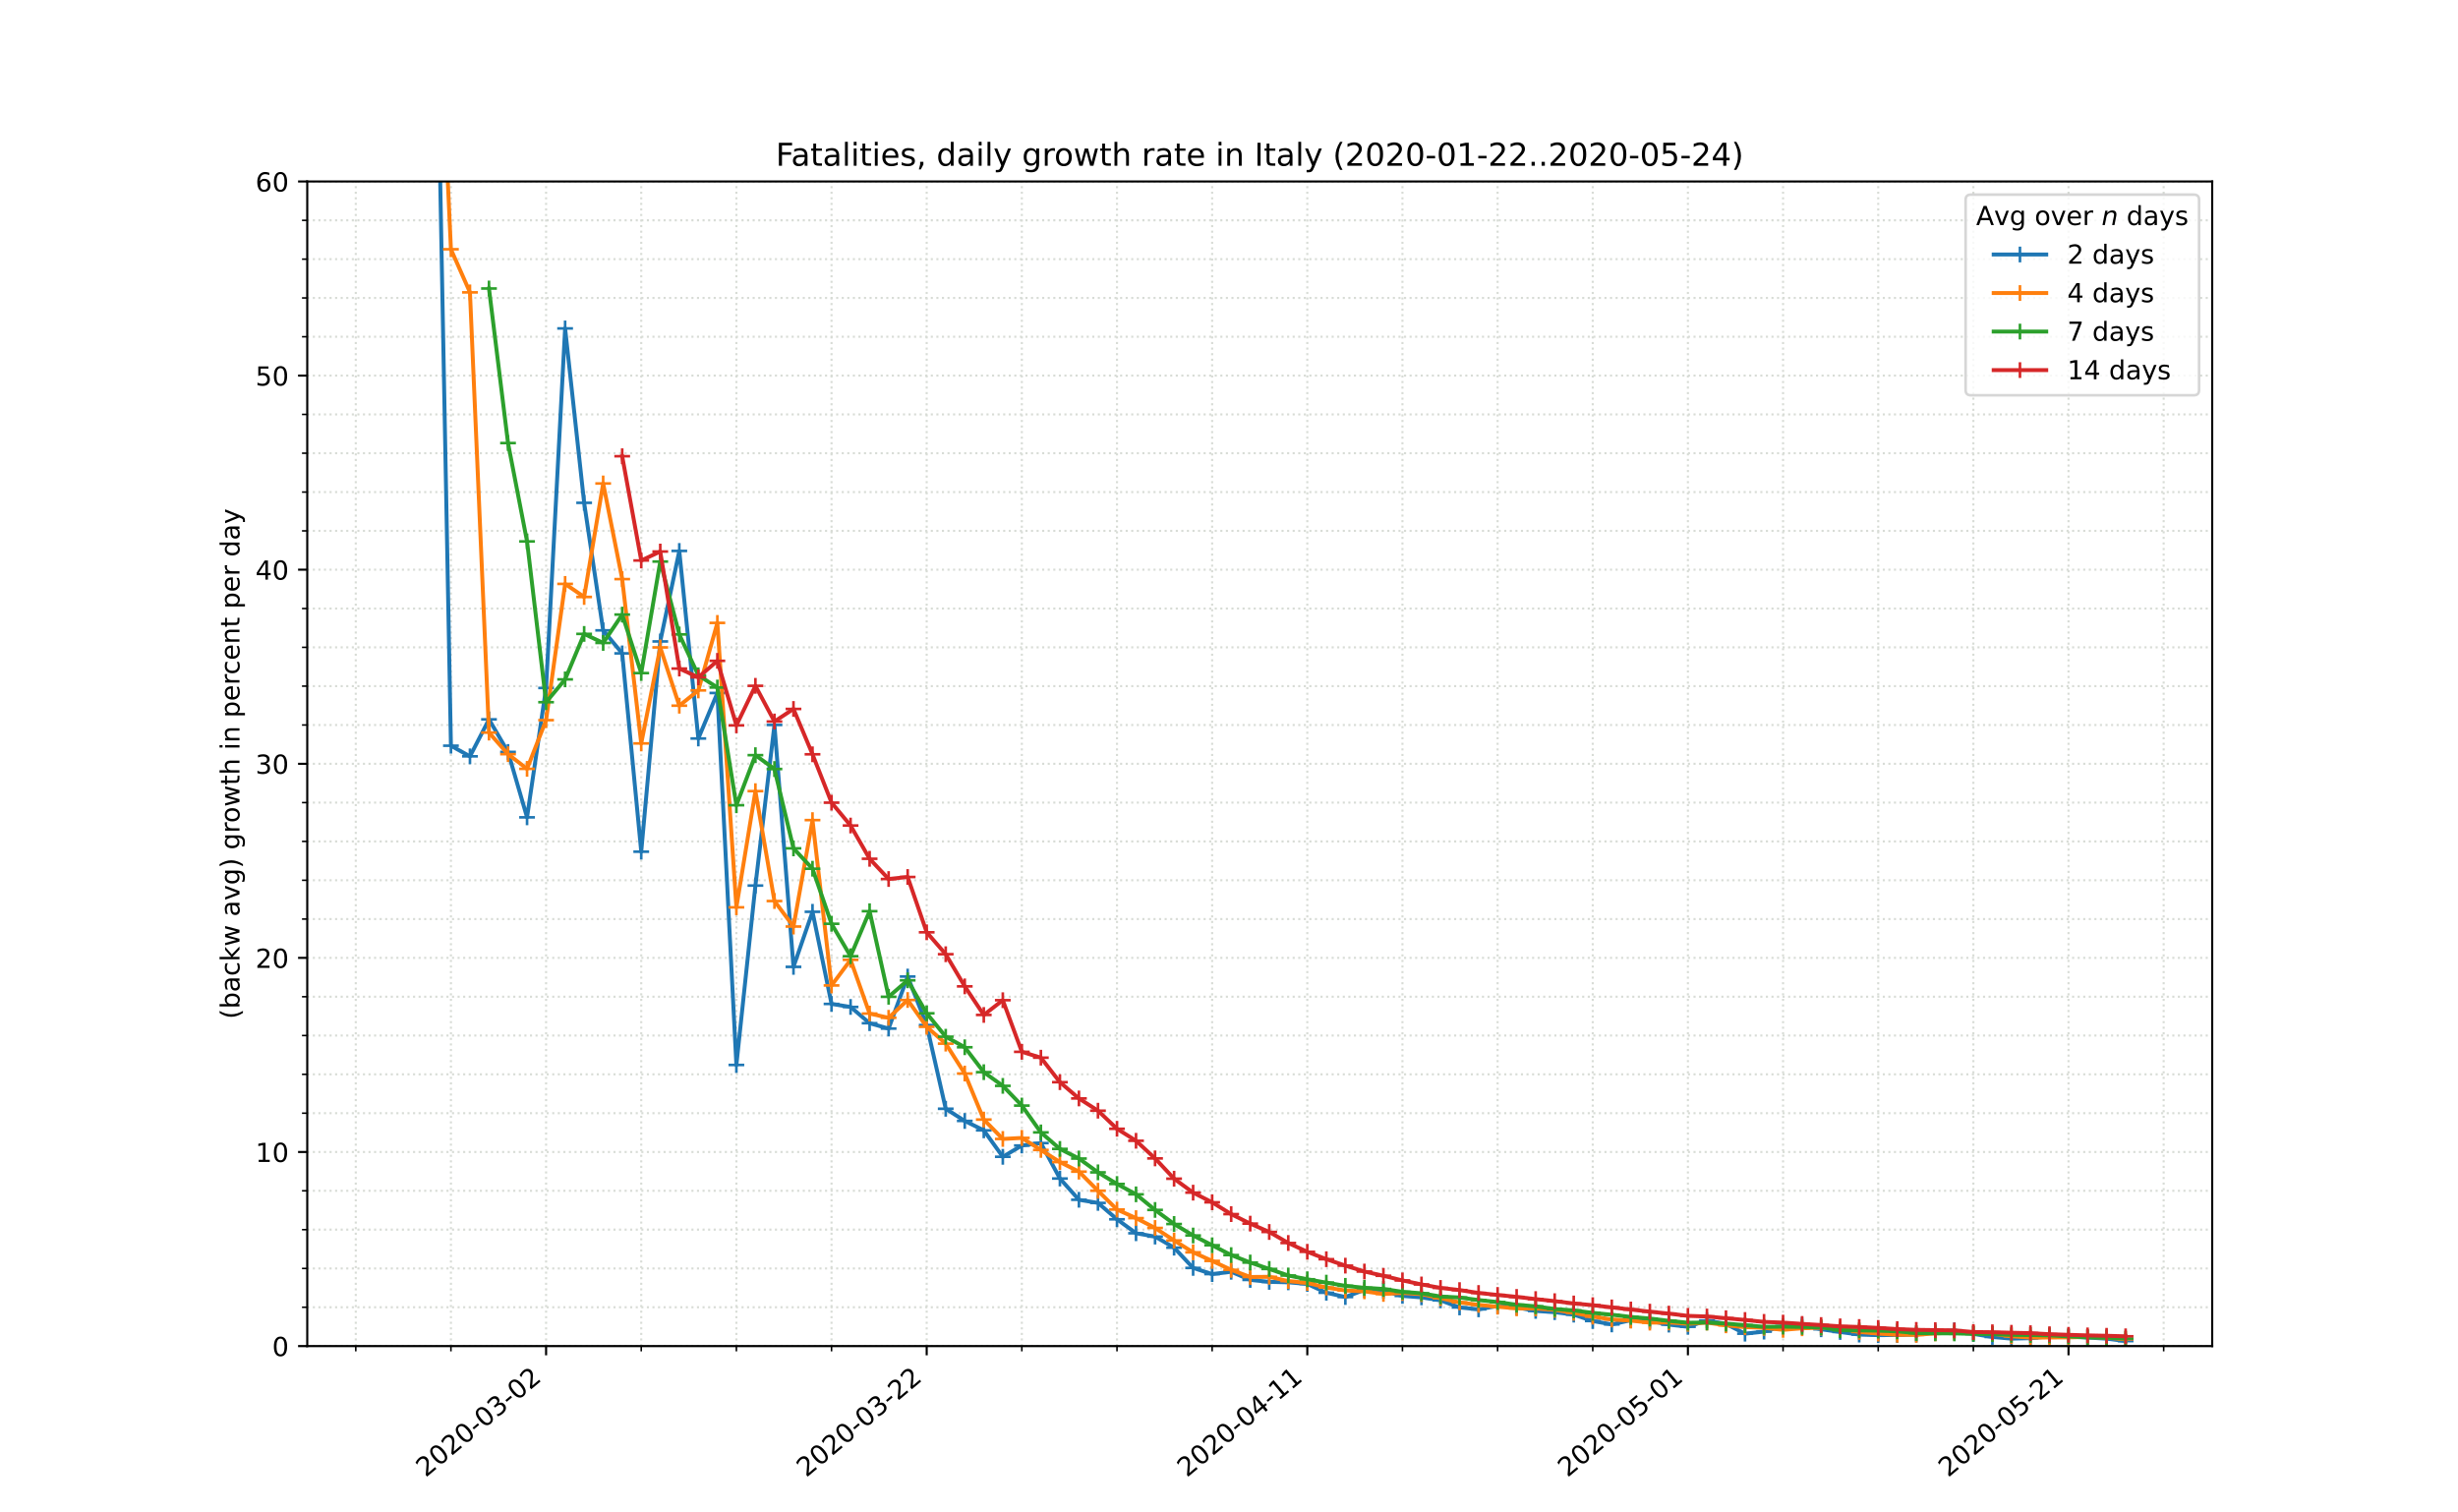 <?xml version="1.0" encoding="utf-8" standalone="no"?>
<!DOCTYPE svg PUBLIC "-//W3C//DTD SVG 1.1//EN"
  "http://www.w3.org/Graphics/SVG/1.1/DTD/svg11.dtd">
<!-- Created with matplotlib (https://matplotlib.org/) -->
<svg height="576pt" version="1.1" viewBox="0 0 936 576" width="936pt" xmlns="http://www.w3.org/2000/svg" xmlns:xlink="http://www.w3.org/1999/xlink">
 <defs>
  <style type="text/css">
*{stroke-linecap:butt;stroke-linejoin:round;}
  </style>
 </defs>
 <g id="figure_1">
  <g id="patch_1">
   <path d="M 0 576 
L 936 576 
L 936 0 
L 0 0 
z
" style="fill:#ffffff;"/>
  </g>
  <g id="axes_1">
   <g id="patch_2">
    <path d="M 117 512.64 
L 842.4 512.64 
L 842.4 69.12 
L 117 69.12 
z
" style="fill:#ffffff;"/>
   </g>
   <g id="matplotlib.axis_1">
    <g id="xtick_1">
     <g id="line2d_1">
      <path clip-path="url(#p3ebf12bf44)" d="M 207.947 512.64 
L 207.947 69.12 
" style="fill:none;stroke:#d8dcd6;stroke-dasharray:0.8,1.32;stroke-dashoffset:0;stroke-width:0.8;"/>
     </g>
     <g id="line2d_2">
      <defs>
       <path d="M 0 0 
L 0 3.5 
" id="me1620a254b" style="stroke:#000000;stroke-width:0.8;"/>
      </defs>
      <g>
       <use style="stroke:#000000;stroke-width:0.8;" x="207.947" xlink:href="#me1620a254b" y="512.64"/>
      </g>
     </g>
     <g id="text_1">
      <!-- 2020-03-02 -->
      <defs>
       <path d="M 19.188 8.297 
L 53.609 8.297 
L 53.609 0 
L 7.328 0 
L 7.328 8.297 
Q 12.938 14.109 22.625 23.891 
Q 32.328 33.688 34.812 36.531 
Q 39.547 41.844 41.422 45.531 
Q 43.312 49.219 43.312 52.781 
Q 43.312 58.594 39.234 62.25 
Q 35.156 65.922 28.609 65.922 
Q 23.969 65.922 18.812 64.312 
Q 13.672 62.703 7.812 59.422 
L 7.812 69.391 
Q 13.766 71.781 18.938 73 
Q 24.125 74.219 28.422 74.219 
Q 39.75 74.219 46.484 68.547 
Q 53.219 62.891 53.219 53.422 
Q 53.219 48.922 51.531 44.891 
Q 49.859 40.875 45.406 35.406 
Q 44.188 33.984 37.641 27.219 
Q 31.109 20.453 19.188 8.297 
z
" id="DejaVuSans-50"/>
       <path d="M 31.781 66.406 
Q 24.172 66.406 20.328 58.906 
Q 16.5 51.422 16.5 36.375 
Q 16.5 21.391 20.328 13.891 
Q 24.172 6.391 31.781 6.391 
Q 39.453 6.391 43.281 13.891 
Q 47.125 21.391 47.125 36.375 
Q 47.125 51.422 43.281 58.906 
Q 39.453 66.406 31.781 66.406 
z
M 31.781 74.219 
Q 44.047 74.219 50.516 64.516 
Q 56.984 54.828 56.984 36.375 
Q 56.984 17.969 50.516 8.266 
Q 44.047 -1.422 31.781 -1.422 
Q 19.531 -1.422 13.062 8.266 
Q 6.594 17.969 6.594 36.375 
Q 6.594 54.828 13.062 64.516 
Q 19.531 74.219 31.781 74.219 
z
" id="DejaVuSans-48"/>
       <path d="M 4.891 31.391 
L 31.203 31.391 
L 31.203 23.391 
L 4.891 23.391 
z
" id="DejaVuSans-45"/>
       <path d="M 40.578 39.312 
Q 47.656 37.797 51.625 33 
Q 55.609 28.219 55.609 21.188 
Q 55.609 10.406 48.188 4.484 
Q 40.766 -1.422 27.094 -1.422 
Q 22.516 -1.422 17.656 -0.516 
Q 12.797 0.391 7.625 2.203 
L 7.625 11.719 
Q 11.719 9.328 16.594 8.109 
Q 21.484 6.891 26.812 6.891 
Q 36.078 6.891 40.938 10.547 
Q 45.797 14.203 45.797 21.188 
Q 45.797 27.641 41.281 31.266 
Q 36.766 34.906 28.719 34.906 
L 20.219 34.906 
L 20.219 43.016 
L 29.109 43.016 
Q 36.375 43.016 40.234 45.922 
Q 44.094 48.828 44.094 54.297 
Q 44.094 59.906 40.109 62.906 
Q 36.141 65.922 28.719 65.922 
Q 24.656 65.922 20.016 65.031 
Q 15.375 64.156 9.812 62.312 
L 9.812 71.094 
Q 15.438 72.656 20.344 73.438 
Q 25.25 74.219 29.594 74.219 
Q 40.828 74.219 47.359 69.109 
Q 53.906 64.016 53.906 55.328 
Q 53.906 49.266 50.438 45.094 
Q 46.969 40.922 40.578 39.312 
z
" id="DejaVuSans-51"/>
      </defs>
      <g transform="translate(162.091 562.817)rotate(-40)scale(0.1 -0.1)">
       <use xlink:href="#DejaVuSans-50"/>
       <use x="63.623" xlink:href="#DejaVuSans-48"/>
       <use x="127.246" xlink:href="#DejaVuSans-50"/>
       <use x="190.869" xlink:href="#DejaVuSans-48"/>
       <use x="254.492" xlink:href="#DejaVuSans-45"/>
       <use x="290.576" xlink:href="#DejaVuSans-48"/>
       <use x="354.199" xlink:href="#DejaVuSans-51"/>
       <use x="417.822" xlink:href="#DejaVuSans-45"/>
       <use x="453.906" xlink:href="#DejaVuSans-48"/>
       <use x="517.529" xlink:href="#DejaVuSans-50"/>
      </g>
     </g>
    </g>
    <g id="xtick_2">
     <g id="line2d_3">
      <path clip-path="url(#p3ebf12bf44)" d="M 352.882 512.64 
L 352.882 69.12 
" style="fill:none;stroke:#d8dcd6;stroke-dasharray:0.8,1.32;stroke-dashoffset:0;stroke-width:0.8;"/>
     </g>
     <g id="line2d_4">
      <g>
       <use style="stroke:#000000;stroke-width:0.8;" x="352.882" xlink:href="#me1620a254b" y="512.64"/>
      </g>
     </g>
     <g id="text_2">
      <!-- 2020-03-22 -->
      <g transform="translate(307.026 562.817)rotate(-40)scale(0.1 -0.1)">
       <use xlink:href="#DejaVuSans-50"/>
       <use x="63.623" xlink:href="#DejaVuSans-48"/>
       <use x="127.246" xlink:href="#DejaVuSans-50"/>
       <use x="190.869" xlink:href="#DejaVuSans-48"/>
       <use x="254.492" xlink:href="#DejaVuSans-45"/>
       <use x="290.576" xlink:href="#DejaVuSans-48"/>
       <use x="354.199" xlink:href="#DejaVuSans-51"/>
       <use x="417.822" xlink:href="#DejaVuSans-45"/>
       <use x="453.906" xlink:href="#DejaVuSans-50"/>
       <use x="517.529" xlink:href="#DejaVuSans-50"/>
      </g>
     </g>
    </g>
    <g id="xtick_3">
     <g id="line2d_5">
      <path clip-path="url(#p3ebf12bf44)" d="M 497.817 512.64 
L 497.817 69.12 
" style="fill:none;stroke:#d8dcd6;stroke-dasharray:0.8,1.32;stroke-dashoffset:0;stroke-width:0.8;"/>
     </g>
     <g id="line2d_6">
      <g>
       <use style="stroke:#000000;stroke-width:0.8;" x="497.817" xlink:href="#me1620a254b" y="512.64"/>
      </g>
     </g>
     <g id="text_3">
      <!-- 2020-04-11 -->
      <defs>
       <path d="M 37.797 64.312 
L 12.891 25.391 
L 37.797 25.391 
z
M 35.203 72.906 
L 47.609 72.906 
L 47.609 25.391 
L 58.016 25.391 
L 58.016 17.188 
L 47.609 17.188 
L 47.609 0 
L 37.797 0 
L 37.797 17.188 
L 4.891 17.188 
L 4.891 26.703 
z
" id="DejaVuSans-52"/>
       <path d="M 12.406 8.297 
L 28.516 8.297 
L 28.516 63.922 
L 10.984 60.406 
L 10.984 69.391 
L 28.422 72.906 
L 38.281 72.906 
L 38.281 8.297 
L 54.391 8.297 
L 54.391 0 
L 12.406 0 
z
" id="DejaVuSans-49"/>
      </defs>
      <g transform="translate(451.961 562.817)rotate(-40)scale(0.1 -0.1)">
       <use xlink:href="#DejaVuSans-50"/>
       <use x="63.623" xlink:href="#DejaVuSans-48"/>
       <use x="127.246" xlink:href="#DejaVuSans-50"/>
       <use x="190.869" xlink:href="#DejaVuSans-48"/>
       <use x="254.492" xlink:href="#DejaVuSans-45"/>
       <use x="290.576" xlink:href="#DejaVuSans-48"/>
       <use x="354.199" xlink:href="#DejaVuSans-52"/>
       <use x="417.822" xlink:href="#DejaVuSans-45"/>
       <use x="453.906" xlink:href="#DejaVuSans-49"/>
       <use x="517.529" xlink:href="#DejaVuSans-49"/>
      </g>
     </g>
    </g>
    <g id="xtick_4">
     <g id="line2d_7">
      <path clip-path="url(#p3ebf12bf44)" d="M 642.752 512.64 
L 642.752 69.12 
" style="fill:none;stroke:#d8dcd6;stroke-dasharray:0.8,1.32;stroke-dashoffset:0;stroke-width:0.8;"/>
     </g>
     <g id="line2d_8">
      <g>
       <use style="stroke:#000000;stroke-width:0.8;" x="642.752" xlink:href="#me1620a254b" y="512.64"/>
      </g>
     </g>
     <g id="text_4">
      <!-- 2020-05-01 -->
      <defs>
       <path d="M 10.797 72.906 
L 49.516 72.906 
L 49.516 64.594 
L 19.828 64.594 
L 19.828 46.734 
Q 21.969 47.469 24.109 47.828 
Q 26.266 48.188 28.422 48.188 
Q 40.625 48.188 47.75 41.5 
Q 54.891 34.812 54.891 23.391 
Q 54.891 11.625 47.562 5.094 
Q 40.234 -1.422 26.906 -1.422 
Q 22.312 -1.422 17.547 -0.641 
Q 12.797 0.141 7.719 1.703 
L 7.719 11.625 
Q 12.109 9.234 16.797 8.062 
Q 21.484 6.891 26.703 6.891 
Q 35.156 6.891 40.078 11.328 
Q 45.016 15.766 45.016 23.391 
Q 45.016 31 40.078 35.438 
Q 35.156 39.891 26.703 39.891 
Q 22.75 39.891 18.812 39.016 
Q 14.891 38.141 10.797 36.281 
z
" id="DejaVuSans-53"/>
      </defs>
      <g transform="translate(596.896 562.817)rotate(-40)scale(0.1 -0.1)">
       <use xlink:href="#DejaVuSans-50"/>
       <use x="63.623" xlink:href="#DejaVuSans-48"/>
       <use x="127.246" xlink:href="#DejaVuSans-50"/>
       <use x="190.869" xlink:href="#DejaVuSans-48"/>
       <use x="254.492" xlink:href="#DejaVuSans-45"/>
       <use x="290.576" xlink:href="#DejaVuSans-48"/>
       <use x="354.199" xlink:href="#DejaVuSans-53"/>
       <use x="417.822" xlink:href="#DejaVuSans-45"/>
       <use x="453.906" xlink:href="#DejaVuSans-48"/>
       <use x="517.529" xlink:href="#DejaVuSans-49"/>
      </g>
     </g>
    </g>
    <g id="xtick_5">
     <g id="line2d_9">
      <path clip-path="url(#p3ebf12bf44)" d="M 787.687 512.64 
L 787.687 69.12 
" style="fill:none;stroke:#d8dcd6;stroke-dasharray:0.8,1.32;stroke-dashoffset:0;stroke-width:0.8;"/>
     </g>
     <g id="line2d_10">
      <g>
       <use style="stroke:#000000;stroke-width:0.8;" x="787.687" xlink:href="#me1620a254b" y="512.64"/>
      </g>
     </g>
     <g id="text_5">
      <!-- 2020-05-21 -->
      <g transform="translate(741.831 562.817)rotate(-40)scale(0.1 -0.1)">
       <use xlink:href="#DejaVuSans-50"/>
       <use x="63.623" xlink:href="#DejaVuSans-48"/>
       <use x="127.246" xlink:href="#DejaVuSans-50"/>
       <use x="190.869" xlink:href="#DejaVuSans-48"/>
       <use x="254.492" xlink:href="#DejaVuSans-45"/>
       <use x="290.576" xlink:href="#DejaVuSans-48"/>
       <use x="354.199" xlink:href="#DejaVuSans-53"/>
       <use x="417.822" xlink:href="#DejaVuSans-45"/>
       <use x="453.906" xlink:href="#DejaVuSans-50"/>
       <use x="517.529" xlink:href="#DejaVuSans-49"/>
      </g>
     </g>
    </g>
    <g id="xtick_6">
     <g id="line2d_11">
      <path clip-path="url(#p3ebf12bf44)" d="M 135.479 512.64 
L 135.479 69.12 
" style="fill:none;stroke:#d8dcd6;stroke-dasharray:0.8,1.32;stroke-dashoffset:0;stroke-width:0.8;"/>
     </g>
     <g id="line2d_12">
      <defs>
       <path d="M 0 0 
L 0 2 
" id="m825b0e091b" style="stroke:#000000;stroke-width:0.6;"/>
      </defs>
      <g>
       <use style="stroke:#000000;stroke-width:0.6;" x="135.479" xlink:href="#m825b0e091b" y="512.64"/>
      </g>
     </g>
    </g>
    <g id="xtick_7">
     <g id="line2d_13">
      <path clip-path="url(#p3ebf12bf44)" d="M 171.713 512.64 
L 171.713 69.12 
" style="fill:none;stroke:#d8dcd6;stroke-dasharray:0.8,1.32;stroke-dashoffset:0;stroke-width:0.8;"/>
     </g>
     <g id="line2d_14">
      <g>
       <use style="stroke:#000000;stroke-width:0.6;" x="171.713" xlink:href="#m825b0e091b" y="512.64"/>
      </g>
     </g>
    </g>
    <g id="xtick_8">
     <g id="line2d_15">
      <path clip-path="url(#p3ebf12bf44)" d="M 244.181 512.64 
L 244.181 69.12 
" style="fill:none;stroke:#d8dcd6;stroke-dasharray:0.8,1.32;stroke-dashoffset:0;stroke-width:0.8;"/>
     </g>
     <g id="line2d_16">
      <g>
       <use style="stroke:#000000;stroke-width:0.6;" x="244.181" xlink:href="#m825b0e091b" y="512.64"/>
      </g>
     </g>
    </g>
    <g id="xtick_9">
     <g id="line2d_17">
      <path clip-path="url(#p3ebf12bf44)" d="M 280.414 512.64 
L 280.414 69.12 
" style="fill:none;stroke:#d8dcd6;stroke-dasharray:0.8,1.32;stroke-dashoffset:0;stroke-width:0.8;"/>
     </g>
     <g id="line2d_18">
      <g>
       <use style="stroke:#000000;stroke-width:0.6;" x="280.414" xlink:href="#m825b0e091b" y="512.64"/>
      </g>
     </g>
    </g>
    <g id="xtick_10">
     <g id="line2d_19">
      <path clip-path="url(#p3ebf12bf44)" d="M 316.648 512.64 
L 316.648 69.12 
" style="fill:none;stroke:#d8dcd6;stroke-dasharray:0.8,1.32;stroke-dashoffset:0;stroke-width:0.8;"/>
     </g>
     <g id="line2d_20">
      <g>
       <use style="stroke:#000000;stroke-width:0.6;" x="316.648" xlink:href="#m825b0e091b" y="512.64"/>
      </g>
     </g>
    </g>
    <g id="xtick_11">
     <g id="line2d_21">
      <path clip-path="url(#p3ebf12bf44)" d="M 389.116 512.64 
L 389.116 69.12 
" style="fill:none;stroke:#d8dcd6;stroke-dasharray:0.8,1.32;stroke-dashoffset:0;stroke-width:0.8;"/>
     </g>
     <g id="line2d_22">
      <g>
       <use style="stroke:#000000;stroke-width:0.6;" x="389.116" xlink:href="#m825b0e091b" y="512.64"/>
      </g>
     </g>
    </g>
    <g id="xtick_12">
     <g id="line2d_23">
      <path clip-path="url(#p3ebf12bf44)" d="M 425.349 512.64 
L 425.349 69.12 
" style="fill:none;stroke:#d8dcd6;stroke-dasharray:0.8,1.32;stroke-dashoffset:0;stroke-width:0.8;"/>
     </g>
     <g id="line2d_24">
      <g>
       <use style="stroke:#000000;stroke-width:0.6;" x="425.349" xlink:href="#m825b0e091b" y="512.64"/>
      </g>
     </g>
    </g>
    <g id="xtick_13">
     <g id="line2d_25">
      <path clip-path="url(#p3ebf12bf44)" d="M 461.583 512.64 
L 461.583 69.12 
" style="fill:none;stroke:#d8dcd6;stroke-dasharray:0.8,1.32;stroke-dashoffset:0;stroke-width:0.8;"/>
     </g>
     <g id="line2d_26">
      <g>
       <use style="stroke:#000000;stroke-width:0.6;" x="461.583" xlink:href="#m825b0e091b" y="512.64"/>
      </g>
     </g>
    </g>
    <g id="xtick_14">
     <g id="line2d_27">
      <path clip-path="url(#p3ebf12bf44)" d="M 534.051 512.64 
L 534.051 69.12 
" style="fill:none;stroke:#d8dcd6;stroke-dasharray:0.8,1.32;stroke-dashoffset:0;stroke-width:0.8;"/>
     </g>
     <g id="line2d_28">
      <g>
       <use style="stroke:#000000;stroke-width:0.6;" x="534.051" xlink:href="#m825b0e091b" y="512.64"/>
      </g>
     </g>
    </g>
    <g id="xtick_15">
     <g id="line2d_29">
      <path clip-path="url(#p3ebf12bf44)" d="M 570.284 512.64 
L 570.284 69.12 
" style="fill:none;stroke:#d8dcd6;stroke-dasharray:0.8,1.32;stroke-dashoffset:0;stroke-width:0.8;"/>
     </g>
     <g id="line2d_30">
      <g>
       <use style="stroke:#000000;stroke-width:0.6;" x="570.284" xlink:href="#m825b0e091b" y="512.64"/>
      </g>
     </g>
    </g>
    <g id="xtick_16">
     <g id="line2d_31">
      <path clip-path="url(#p3ebf12bf44)" d="M 606.518 512.64 
L 606.518 69.12 
" style="fill:none;stroke:#d8dcd6;stroke-dasharray:0.8,1.32;stroke-dashoffset:0;stroke-width:0.8;"/>
     </g>
     <g id="line2d_32">
      <g>
       <use style="stroke:#000000;stroke-width:0.6;" x="606.518" xlink:href="#m825b0e091b" y="512.64"/>
      </g>
     </g>
    </g>
    <g id="xtick_17">
     <g id="line2d_33">
      <path clip-path="url(#p3ebf12bf44)" d="M 678.986 512.64 
L 678.986 69.12 
" style="fill:none;stroke:#d8dcd6;stroke-dasharray:0.8,1.32;stroke-dashoffset:0;stroke-width:0.8;"/>
     </g>
     <g id="line2d_34">
      <g>
       <use style="stroke:#000000;stroke-width:0.6;" x="678.986" xlink:href="#m825b0e091b" y="512.64"/>
      </g>
     </g>
    </g>
    <g id="xtick_18">
     <g id="line2d_35">
      <path clip-path="url(#p3ebf12bf44)" d="M 715.219 512.64 
L 715.219 69.12 
" style="fill:none;stroke:#d8dcd6;stroke-dasharray:0.8,1.32;stroke-dashoffset:0;stroke-width:0.8;"/>
     </g>
     <g id="line2d_36">
      <g>
       <use style="stroke:#000000;stroke-width:0.6;" x="715.219" xlink:href="#m825b0e091b" y="512.64"/>
      </g>
     </g>
    </g>
    <g id="xtick_19">
     <g id="line2d_37">
      <path clip-path="url(#p3ebf12bf44)" d="M 751.453 512.64 
L 751.453 69.12 
" style="fill:none;stroke:#d8dcd6;stroke-dasharray:0.8,1.32;stroke-dashoffset:0;stroke-width:0.8;"/>
     </g>
     <g id="line2d_38">
      <g>
       <use style="stroke:#000000;stroke-width:0.6;" x="751.453" xlink:href="#m825b0e091b" y="512.64"/>
      </g>
     </g>
    </g>
    <g id="xtick_20">
     <g id="line2d_39">
      <path clip-path="url(#p3ebf12bf44)" d="M 823.921 512.64 
L 823.921 69.12 
" style="fill:none;stroke:#d8dcd6;stroke-dasharray:0.8,1.32;stroke-dashoffset:0;stroke-width:0.8;"/>
     </g>
     <g id="line2d_40">
      <g>
       <use style="stroke:#000000;stroke-width:0.6;" x="823.921" xlink:href="#m825b0e091b" y="512.64"/>
      </g>
     </g>
    </g>
   </g>
   <g id="matplotlib.axis_2">
    <g id="ytick_1">
     <g id="line2d_41">
      <path clip-path="url(#p3ebf12bf44)" d="M 117 512.64 
L 842.4 512.64 
" style="fill:none;stroke:#d8dcd6;stroke-dasharray:0.8,1.32;stroke-dashoffset:0;stroke-width:0.8;"/>
     </g>
     <g id="line2d_42">
      <defs>
       <path d="M 0 0 
L -3.5 0 
" id="m60e59c60ab" style="stroke:#000000;stroke-width:0.8;"/>
      </defs>
      <g>
       <use style="stroke:#000000;stroke-width:0.8;" x="117" xlink:href="#m60e59c60ab" y="512.64"/>
      </g>
     </g>
     <g id="text_6">
      <!-- 0 -->
      <g transform="translate(103.638 516.439)scale(0.1 -0.1)">
       <use xlink:href="#DejaVuSans-48"/>
      </g>
     </g>
    </g>
    <g id="ytick_2">
     <g id="line2d_43">
      <path clip-path="url(#p3ebf12bf44)" d="M 117 438.72 
L 842.4 438.72 
" style="fill:none;stroke:#d8dcd6;stroke-dasharray:0.8,1.32;stroke-dashoffset:0;stroke-width:0.8;"/>
     </g>
     <g id="line2d_44">
      <g>
       <use style="stroke:#000000;stroke-width:0.8;" x="117" xlink:href="#m60e59c60ab" y="438.72"/>
      </g>
     </g>
     <g id="text_7">
      <!-- 10 -->
      <g transform="translate(97.275 442.519)scale(0.1 -0.1)">
       <use xlink:href="#DejaVuSans-49"/>
       <use x="63.623" xlink:href="#DejaVuSans-48"/>
      </g>
     </g>
    </g>
    <g id="ytick_3">
     <g id="line2d_45">
      <path clip-path="url(#p3ebf12bf44)" d="M 117 364.8 
L 842.4 364.8 
" style="fill:none;stroke:#d8dcd6;stroke-dasharray:0.8,1.32;stroke-dashoffset:0;stroke-width:0.8;"/>
     </g>
     <g id="line2d_46">
      <g>
       <use style="stroke:#000000;stroke-width:0.8;" x="117" xlink:href="#m60e59c60ab" y="364.8"/>
      </g>
     </g>
     <g id="text_8">
      <!-- 20 -->
      <g transform="translate(97.275 368.599)scale(0.1 -0.1)">
       <use xlink:href="#DejaVuSans-50"/>
       <use x="63.623" xlink:href="#DejaVuSans-48"/>
      </g>
     </g>
    </g>
    <g id="ytick_4">
     <g id="line2d_47">
      <path clip-path="url(#p3ebf12bf44)" d="M 117 290.88 
L 842.4 290.88 
" style="fill:none;stroke:#d8dcd6;stroke-dasharray:0.8,1.32;stroke-dashoffset:0;stroke-width:0.8;"/>
     </g>
     <g id="line2d_48">
      <g>
       <use style="stroke:#000000;stroke-width:0.8;" x="117" xlink:href="#m60e59c60ab" y="290.88"/>
      </g>
     </g>
     <g id="text_9">
      <!-- 30 -->
      <g transform="translate(97.275 294.679)scale(0.1 -0.1)">
       <use xlink:href="#DejaVuSans-51"/>
       <use x="63.623" xlink:href="#DejaVuSans-48"/>
      </g>
     </g>
    </g>
    <g id="ytick_5">
     <g id="line2d_49">
      <path clip-path="url(#p3ebf12bf44)" d="M 117 216.96 
L 842.4 216.96 
" style="fill:none;stroke:#d8dcd6;stroke-dasharray:0.8,1.32;stroke-dashoffset:0;stroke-width:0.8;"/>
     </g>
     <g id="line2d_50">
      <g>
       <use style="stroke:#000000;stroke-width:0.8;" x="117" xlink:href="#m60e59c60ab" y="216.96"/>
      </g>
     </g>
     <g id="text_10">
      <!-- 40 -->
      <g transform="translate(97.275 220.759)scale(0.1 -0.1)">
       <use xlink:href="#DejaVuSans-52"/>
       <use x="63.623" xlink:href="#DejaVuSans-48"/>
      </g>
     </g>
    </g>
    <g id="ytick_6">
     <g id="line2d_51">
      <path clip-path="url(#p3ebf12bf44)" d="M 117 143.04 
L 842.4 143.04 
" style="fill:none;stroke:#d8dcd6;stroke-dasharray:0.8,1.32;stroke-dashoffset:0;stroke-width:0.8;"/>
     </g>
     <g id="line2d_52">
      <g>
       <use style="stroke:#000000;stroke-width:0.8;" x="117" xlink:href="#m60e59c60ab" y="143.04"/>
      </g>
     </g>
     <g id="text_11">
      <!-- 50 -->
      <g transform="translate(97.275 146.839)scale(0.1 -0.1)">
       <use xlink:href="#DejaVuSans-53"/>
       <use x="63.623" xlink:href="#DejaVuSans-48"/>
      </g>
     </g>
    </g>
    <g id="ytick_7">
     <g id="line2d_53">
      <path clip-path="url(#p3ebf12bf44)" d="M 117 69.12 
L 842.4 69.12 
" style="fill:none;stroke:#d8dcd6;stroke-dasharray:0.8,1.32;stroke-dashoffset:0;stroke-width:0.8;"/>
     </g>
     <g id="line2d_54">
      <g>
       <use style="stroke:#000000;stroke-width:0.8;" x="117" xlink:href="#m60e59c60ab" y="69.12"/>
      </g>
     </g>
     <g id="text_12">
      <!-- 60 -->
      <defs>
       <path d="M 33.016 40.375 
Q 26.375 40.375 22.484 35.828 
Q 18.609 31.297 18.609 23.391 
Q 18.609 15.531 22.484 10.953 
Q 26.375 6.391 33.016 6.391 
Q 39.656 6.391 43.531 10.953 
Q 47.406 15.531 47.406 23.391 
Q 47.406 31.297 43.531 35.828 
Q 39.656 40.375 33.016 40.375 
z
M 52.594 71.297 
L 52.594 62.312 
Q 48.875 64.062 45.094 64.984 
Q 41.312 65.922 37.594 65.922 
Q 27.828 65.922 22.672 59.328 
Q 17.531 52.734 16.797 39.406 
Q 19.672 43.656 24.016 45.922 
Q 28.375 48.188 33.594 48.188 
Q 44.578 48.188 50.953 41.516 
Q 57.328 34.859 57.328 23.391 
Q 57.328 12.156 50.688 5.359 
Q 44.047 -1.422 33.016 -1.422 
Q 20.359 -1.422 13.672 8.266 
Q 6.984 17.969 6.984 36.375 
Q 6.984 53.656 15.188 63.938 
Q 23.391 74.219 37.203 74.219 
Q 40.922 74.219 44.703 73.484 
Q 48.484 72.75 52.594 71.297 
z
" id="DejaVuSans-54"/>
      </defs>
      <g transform="translate(97.275 72.919)scale(0.1 -0.1)">
       <use xlink:href="#DejaVuSans-54"/>
       <use x="63.623" xlink:href="#DejaVuSans-48"/>
      </g>
     </g>
    </g>
    <g id="ytick_8">
     <g id="line2d_55">
      <path clip-path="url(#p3ebf12bf44)" d="M 117 497.856 
L 842.4 497.856 
" style="fill:none;stroke:#d8dcd6;stroke-dasharray:0.8,1.32;stroke-dashoffset:0;stroke-width:0.8;"/>
     </g>
     <g id="line2d_56">
      <defs>
       <path d="M 0 0 
L -2 0 
" id="m90c4f6bbc5" style="stroke:#000000;stroke-width:0.6;"/>
      </defs>
      <g>
       <use style="stroke:#000000;stroke-width:0.6;" x="117" xlink:href="#m90c4f6bbc5" y="497.856"/>
      </g>
     </g>
    </g>
    <g id="ytick_9">
     <g id="line2d_57">
      <path clip-path="url(#p3ebf12bf44)" d="M 117 483.072 
L 842.4 483.072 
" style="fill:none;stroke:#d8dcd6;stroke-dasharray:0.8,1.32;stroke-dashoffset:0;stroke-width:0.8;"/>
     </g>
     <g id="line2d_58">
      <g>
       <use style="stroke:#000000;stroke-width:0.6;" x="117" xlink:href="#m90c4f6bbc5" y="483.072"/>
      </g>
     </g>
    </g>
    <g id="ytick_10">
     <g id="line2d_59">
      <path clip-path="url(#p3ebf12bf44)" d="M 117 468.288 
L 842.4 468.288 
" style="fill:none;stroke:#d8dcd6;stroke-dasharray:0.8,1.32;stroke-dashoffset:0;stroke-width:0.8;"/>
     </g>
     <g id="line2d_60">
      <g>
       <use style="stroke:#000000;stroke-width:0.6;" x="117" xlink:href="#m90c4f6bbc5" y="468.288"/>
      </g>
     </g>
    </g>
    <g id="ytick_11">
     <g id="line2d_61">
      <path clip-path="url(#p3ebf12bf44)" d="M 117 453.504 
L 842.4 453.504 
" style="fill:none;stroke:#d8dcd6;stroke-dasharray:0.8,1.32;stroke-dashoffset:0;stroke-width:0.8;"/>
     </g>
     <g id="line2d_62">
      <g>
       <use style="stroke:#000000;stroke-width:0.6;" x="117" xlink:href="#m90c4f6bbc5" y="453.504"/>
      </g>
     </g>
    </g>
    <g id="ytick_12">
     <g id="line2d_63">
      <path clip-path="url(#p3ebf12bf44)" d="M 117 423.936 
L 842.4 423.936 
" style="fill:none;stroke:#d8dcd6;stroke-dasharray:0.8,1.32;stroke-dashoffset:0;stroke-width:0.8;"/>
     </g>
     <g id="line2d_64">
      <g>
       <use style="stroke:#000000;stroke-width:0.6;" x="117" xlink:href="#m90c4f6bbc5" y="423.936"/>
      </g>
     </g>
    </g>
    <g id="ytick_13">
     <g id="line2d_65">
      <path clip-path="url(#p3ebf12bf44)" d="M 117 409.152 
L 842.4 409.152 
" style="fill:none;stroke:#d8dcd6;stroke-dasharray:0.8,1.32;stroke-dashoffset:0;stroke-width:0.8;"/>
     </g>
     <g id="line2d_66">
      <g>
       <use style="stroke:#000000;stroke-width:0.6;" x="117" xlink:href="#m90c4f6bbc5" y="409.152"/>
      </g>
     </g>
    </g>
    <g id="ytick_14">
     <g id="line2d_67">
      <path clip-path="url(#p3ebf12bf44)" d="M 117 394.368 
L 842.4 394.368 
" style="fill:none;stroke:#d8dcd6;stroke-dasharray:0.8,1.32;stroke-dashoffset:0;stroke-width:0.8;"/>
     </g>
     <g id="line2d_68">
      <g>
       <use style="stroke:#000000;stroke-width:0.6;" x="117" xlink:href="#m90c4f6bbc5" y="394.368"/>
      </g>
     </g>
    </g>
    <g id="ytick_15">
     <g id="line2d_69">
      <path clip-path="url(#p3ebf12bf44)" d="M 117 379.584 
L 842.4 379.584 
" style="fill:none;stroke:#d8dcd6;stroke-dasharray:0.8,1.32;stroke-dashoffset:0;stroke-width:0.8;"/>
     </g>
     <g id="line2d_70">
      <g>
       <use style="stroke:#000000;stroke-width:0.6;" x="117" xlink:href="#m90c4f6bbc5" y="379.584"/>
      </g>
     </g>
    </g>
    <g id="ytick_16">
     <g id="line2d_71">
      <path clip-path="url(#p3ebf12bf44)" d="M 117 350.016 
L 842.4 350.016 
" style="fill:none;stroke:#d8dcd6;stroke-dasharray:0.8,1.32;stroke-dashoffset:0;stroke-width:0.8;"/>
     </g>
     <g id="line2d_72">
      <g>
       <use style="stroke:#000000;stroke-width:0.6;" x="117" xlink:href="#m90c4f6bbc5" y="350.016"/>
      </g>
     </g>
    </g>
    <g id="ytick_17">
     <g id="line2d_73">
      <path clip-path="url(#p3ebf12bf44)" d="M 117 335.232 
L 842.4 335.232 
" style="fill:none;stroke:#d8dcd6;stroke-dasharray:0.8,1.32;stroke-dashoffset:0;stroke-width:0.8;"/>
     </g>
     <g id="line2d_74">
      <g>
       <use style="stroke:#000000;stroke-width:0.6;" x="117" xlink:href="#m90c4f6bbc5" y="335.232"/>
      </g>
     </g>
    </g>
    <g id="ytick_18">
     <g id="line2d_75">
      <path clip-path="url(#p3ebf12bf44)" d="M 117 320.448 
L 842.4 320.448 
" style="fill:none;stroke:#d8dcd6;stroke-dasharray:0.8,1.32;stroke-dashoffset:0;stroke-width:0.8;"/>
     </g>
     <g id="line2d_76">
      <g>
       <use style="stroke:#000000;stroke-width:0.6;" x="117" xlink:href="#m90c4f6bbc5" y="320.448"/>
      </g>
     </g>
    </g>
    <g id="ytick_19">
     <g id="line2d_77">
      <path clip-path="url(#p3ebf12bf44)" d="M 117 305.664 
L 842.4 305.664 
" style="fill:none;stroke:#d8dcd6;stroke-dasharray:0.8,1.32;stroke-dashoffset:0;stroke-width:0.8;"/>
     </g>
     <g id="line2d_78">
      <g>
       <use style="stroke:#000000;stroke-width:0.6;" x="117" xlink:href="#m90c4f6bbc5" y="305.664"/>
      </g>
     </g>
    </g>
    <g id="ytick_20">
     <g id="line2d_79">
      <path clip-path="url(#p3ebf12bf44)" d="M 117 276.096 
L 842.4 276.096 
" style="fill:none;stroke:#d8dcd6;stroke-dasharray:0.8,1.32;stroke-dashoffset:0;stroke-width:0.8;"/>
     </g>
     <g id="line2d_80">
      <g>
       <use style="stroke:#000000;stroke-width:0.6;" x="117" xlink:href="#m90c4f6bbc5" y="276.096"/>
      </g>
     </g>
    </g>
    <g id="ytick_21">
     <g id="line2d_81">
      <path clip-path="url(#p3ebf12bf44)" d="M 117 261.312 
L 842.4 261.312 
" style="fill:none;stroke:#d8dcd6;stroke-dasharray:0.8,1.32;stroke-dashoffset:0;stroke-width:0.8;"/>
     </g>
     <g id="line2d_82">
      <g>
       <use style="stroke:#000000;stroke-width:0.6;" x="117" xlink:href="#m90c4f6bbc5" y="261.312"/>
      </g>
     </g>
    </g>
    <g id="ytick_22">
     <g id="line2d_83">
      <path clip-path="url(#p3ebf12bf44)" d="M 117 246.528 
L 842.4 246.528 
" style="fill:none;stroke:#d8dcd6;stroke-dasharray:0.8,1.32;stroke-dashoffset:0;stroke-width:0.8;"/>
     </g>
     <g id="line2d_84">
      <g>
       <use style="stroke:#000000;stroke-width:0.6;" x="117" xlink:href="#m90c4f6bbc5" y="246.528"/>
      </g>
     </g>
    </g>
    <g id="ytick_23">
     <g id="line2d_85">
      <path clip-path="url(#p3ebf12bf44)" d="M 117 231.744 
L 842.4 231.744 
" style="fill:none;stroke:#d8dcd6;stroke-dasharray:0.8,1.32;stroke-dashoffset:0;stroke-width:0.8;"/>
     </g>
     <g id="line2d_86">
      <g>
       <use style="stroke:#000000;stroke-width:0.6;" x="117" xlink:href="#m90c4f6bbc5" y="231.744"/>
      </g>
     </g>
    </g>
    <g id="ytick_24">
     <g id="line2d_87">
      <path clip-path="url(#p3ebf12bf44)" d="M 117 202.176 
L 842.4 202.176 
" style="fill:none;stroke:#d8dcd6;stroke-dasharray:0.8,1.32;stroke-dashoffset:0;stroke-width:0.8;"/>
     </g>
     <g id="line2d_88">
      <g>
       <use style="stroke:#000000;stroke-width:0.6;" x="117" xlink:href="#m90c4f6bbc5" y="202.176"/>
      </g>
     </g>
    </g>
    <g id="ytick_25">
     <g id="line2d_89">
      <path clip-path="url(#p3ebf12bf44)" d="M 117 187.392 
L 842.4 187.392 
" style="fill:none;stroke:#d8dcd6;stroke-dasharray:0.8,1.32;stroke-dashoffset:0;stroke-width:0.8;"/>
     </g>
     <g id="line2d_90">
      <g>
       <use style="stroke:#000000;stroke-width:0.6;" x="117" xlink:href="#m90c4f6bbc5" y="187.392"/>
      </g>
     </g>
    </g>
    <g id="ytick_26">
     <g id="line2d_91">
      <path clip-path="url(#p3ebf12bf44)" d="M 117 172.608 
L 842.4 172.608 
" style="fill:none;stroke:#d8dcd6;stroke-dasharray:0.8,1.32;stroke-dashoffset:0;stroke-width:0.8;"/>
     </g>
     <g id="line2d_92">
      <g>
       <use style="stroke:#000000;stroke-width:0.6;" x="117" xlink:href="#m90c4f6bbc5" y="172.608"/>
      </g>
     </g>
    </g>
    <g id="ytick_27">
     <g id="line2d_93">
      <path clip-path="url(#p3ebf12bf44)" d="M 117 157.824 
L 842.4 157.824 
" style="fill:none;stroke:#d8dcd6;stroke-dasharray:0.8,1.32;stroke-dashoffset:0;stroke-width:0.8;"/>
     </g>
     <g id="line2d_94">
      <g>
       <use style="stroke:#000000;stroke-width:0.6;" x="117" xlink:href="#m90c4f6bbc5" y="157.824"/>
      </g>
     </g>
    </g>
    <g id="ytick_28">
     <g id="line2d_95">
      <path clip-path="url(#p3ebf12bf44)" d="M 117 128.256 
L 842.4 128.256 
" style="fill:none;stroke:#d8dcd6;stroke-dasharray:0.8,1.32;stroke-dashoffset:0;stroke-width:0.8;"/>
     </g>
     <g id="line2d_96">
      <g>
       <use style="stroke:#000000;stroke-width:0.6;" x="117" xlink:href="#m90c4f6bbc5" y="128.256"/>
      </g>
     </g>
    </g>
    <g id="ytick_29">
     <g id="line2d_97">
      <path clip-path="url(#p3ebf12bf44)" d="M 117 113.472 
L 842.4 113.472 
" style="fill:none;stroke:#d8dcd6;stroke-dasharray:0.8,1.32;stroke-dashoffset:0;stroke-width:0.8;"/>
     </g>
     <g id="line2d_98">
      <g>
       <use style="stroke:#000000;stroke-width:0.6;" x="117" xlink:href="#m90c4f6bbc5" y="113.472"/>
      </g>
     </g>
    </g>
    <g id="ytick_30">
     <g id="line2d_99">
      <path clip-path="url(#p3ebf12bf44)" d="M 117 98.688 
L 842.4 98.688 
" style="fill:none;stroke:#d8dcd6;stroke-dasharray:0.8,1.32;stroke-dashoffset:0;stroke-width:0.8;"/>
     </g>
     <g id="line2d_100">
      <g>
       <use style="stroke:#000000;stroke-width:0.6;" x="117" xlink:href="#m90c4f6bbc5" y="98.688"/>
      </g>
     </g>
    </g>
    <g id="ytick_31">
     <g id="line2d_101">
      <path clip-path="url(#p3ebf12bf44)" d="M 117 83.904 
L 842.4 83.904 
" style="fill:none;stroke:#d8dcd6;stroke-dasharray:0.8,1.32;stroke-dashoffset:0;stroke-width:0.8;"/>
     </g>
     <g id="line2d_102">
      <g>
       <use style="stroke:#000000;stroke-width:0.6;" x="117" xlink:href="#m90c4f6bbc5" y="83.904"/>
      </g>
     </g>
    </g>
    <g id="text_13">
     <!-- (backw avg) growth in percent per day -->
     <defs>
      <path d="M 31 75.875 
Q 24.469 64.656 21.281 53.656 
Q 18.109 42.672 18.109 31.391 
Q 18.109 20.125 21.312 9.062 
Q 24.516 -2 31 -13.188 
L 23.188 -13.188 
Q 15.875 -1.703 12.234 9.375 
Q 8.594 20.453 8.594 31.391 
Q 8.594 42.281 12.203 53.312 
Q 15.828 64.359 23.188 75.875 
z
" id="DejaVuSans-40"/>
      <path d="M 48.688 27.297 
Q 48.688 37.203 44.609 42.844 
Q 40.531 48.484 33.406 48.484 
Q 26.266 48.484 22.188 42.844 
Q 18.109 37.203 18.109 27.297 
Q 18.109 17.391 22.188 11.75 
Q 26.266 6.109 33.406 6.109 
Q 40.531 6.109 44.609 11.75 
Q 48.688 17.391 48.688 27.297 
z
M 18.109 46.391 
Q 20.953 51.266 25.266 53.625 
Q 29.594 56 35.594 56 
Q 45.562 56 51.781 48.094 
Q 58.016 40.188 58.016 27.297 
Q 58.016 14.406 51.781 6.484 
Q 45.562 -1.422 35.594 -1.422 
Q 29.594 -1.422 25.266 0.953 
Q 20.953 3.328 18.109 8.203 
L 18.109 0 
L 9.078 0 
L 9.078 75.984 
L 18.109 75.984 
z
" id="DejaVuSans-98"/>
      <path d="M 34.281 27.484 
Q 23.391 27.484 19.188 25 
Q 14.984 22.516 14.984 16.5 
Q 14.984 11.719 18.141 8.906 
Q 21.297 6.109 26.703 6.109 
Q 34.188 6.109 38.703 11.406 
Q 43.219 16.703 43.219 25.484 
L 43.219 27.484 
z
M 52.203 31.203 
L 52.203 0 
L 43.219 0 
L 43.219 8.297 
Q 40.141 3.328 35.547 0.953 
Q 30.953 -1.422 24.312 -1.422 
Q 15.922 -1.422 10.953 3.297 
Q 6 8.016 6 15.922 
Q 6 25.141 12.172 29.828 
Q 18.359 34.516 30.609 34.516 
L 43.219 34.516 
L 43.219 35.406 
Q 43.219 41.609 39.141 45 
Q 35.062 48.391 27.688 48.391 
Q 23 48.391 18.547 47.266 
Q 14.109 46.141 10.016 43.891 
L 10.016 52.203 
Q 14.938 54.109 19.578 55.047 
Q 24.219 56 28.609 56 
Q 40.484 56 46.344 49.844 
Q 52.203 43.703 52.203 31.203 
z
" id="DejaVuSans-97"/>
      <path d="M 48.781 52.594 
L 48.781 44.188 
Q 44.969 46.297 41.141 47.344 
Q 37.312 48.391 33.406 48.391 
Q 24.656 48.391 19.812 42.844 
Q 14.984 37.312 14.984 27.297 
Q 14.984 17.281 19.812 11.734 
Q 24.656 6.203 33.406 6.203 
Q 37.312 6.203 41.141 7.25 
Q 44.969 8.297 48.781 10.406 
L 48.781 2.094 
Q 45.016 0.344 40.984 -0.531 
Q 36.969 -1.422 32.422 -1.422 
Q 20.062 -1.422 12.781 6.344 
Q 5.516 14.109 5.516 27.297 
Q 5.516 40.672 12.859 48.328 
Q 20.219 56 33.016 56 
Q 37.156 56 41.109 55.141 
Q 45.062 54.297 48.781 52.594 
z
" id="DejaVuSans-99"/>
      <path d="M 9.078 75.984 
L 18.109 75.984 
L 18.109 31.109 
L 44.922 54.688 
L 56.391 54.688 
L 27.391 29.109 
L 57.625 0 
L 45.906 0 
L 18.109 26.703 
L 18.109 0 
L 9.078 0 
z
" id="DejaVuSans-107"/>
      <path d="M 4.203 54.688 
L 13.188 54.688 
L 24.422 12.016 
L 35.594 54.688 
L 46.188 54.688 
L 57.422 12.016 
L 68.609 54.688 
L 77.594 54.688 
L 63.281 0 
L 52.688 0 
L 40.922 44.828 
L 29.109 0 
L 18.5 0 
z
" id="DejaVuSans-119"/>
      <path id="DejaVuSans-32"/>
      <path d="M 2.984 54.688 
L 12.5 54.688 
L 29.594 8.797 
L 46.688 54.688 
L 56.203 54.688 
L 35.688 0 
L 23.484 0 
z
" id="DejaVuSans-118"/>
      <path d="M 45.406 27.984 
Q 45.406 37.75 41.375 43.109 
Q 37.359 48.484 30.078 48.484 
Q 22.859 48.484 18.828 43.109 
Q 14.797 37.75 14.797 27.984 
Q 14.797 18.266 18.828 12.891 
Q 22.859 7.516 30.078 7.516 
Q 37.359 7.516 41.375 12.891 
Q 45.406 18.266 45.406 27.984 
z
M 54.391 6.781 
Q 54.391 -7.172 48.188 -13.984 
Q 42 -20.797 29.203 -20.797 
Q 24.469 -20.797 20.266 -20.094 
Q 16.062 -19.391 12.109 -17.922 
L 12.109 -9.188 
Q 16.062 -11.328 19.922 -12.344 
Q 23.781 -13.375 27.781 -13.375 
Q 36.625 -13.375 41.016 -8.766 
Q 45.406 -4.156 45.406 5.172 
L 45.406 9.625 
Q 42.625 4.781 38.281 2.391 
Q 33.938 0 27.875 0 
Q 17.828 0 11.672 7.656 
Q 5.516 15.328 5.516 27.984 
Q 5.516 40.672 11.672 48.328 
Q 17.828 56 27.875 56 
Q 33.938 56 38.281 53.609 
Q 42.625 51.219 45.406 46.391 
L 45.406 54.688 
L 54.391 54.688 
z
" id="DejaVuSans-103"/>
      <path d="M 8.016 75.875 
L 15.828 75.875 
Q 23.141 64.359 26.781 53.312 
Q 30.422 42.281 30.422 31.391 
Q 30.422 20.453 26.781 9.375 
Q 23.141 -1.703 15.828 -13.188 
L 8.016 -13.188 
Q 14.5 -2 17.703 9.062 
Q 20.906 20.125 20.906 31.391 
Q 20.906 42.672 17.703 53.656 
Q 14.5 64.656 8.016 75.875 
z
" id="DejaVuSans-41"/>
      <path d="M 41.109 46.297 
Q 39.594 47.172 37.812 47.578 
Q 36.031 48 33.891 48 
Q 26.266 48 22.188 43.047 
Q 18.109 38.094 18.109 28.812 
L 18.109 0 
L 9.078 0 
L 9.078 54.688 
L 18.109 54.688 
L 18.109 46.188 
Q 20.953 51.172 25.484 53.578 
Q 30.031 56 36.531 56 
Q 37.453 56 38.578 55.875 
Q 39.703 55.766 41.062 55.516 
z
" id="DejaVuSans-114"/>
      <path d="M 30.609 48.391 
Q 23.391 48.391 19.188 42.75 
Q 14.984 37.109 14.984 27.297 
Q 14.984 17.484 19.156 11.844 
Q 23.344 6.203 30.609 6.203 
Q 37.797 6.203 41.984 11.859 
Q 46.188 17.531 46.188 27.297 
Q 46.188 37.016 41.984 42.703 
Q 37.797 48.391 30.609 48.391 
z
M 30.609 56 
Q 42.328 56 49.016 48.375 
Q 55.719 40.766 55.719 27.297 
Q 55.719 13.875 49.016 6.219 
Q 42.328 -1.422 30.609 -1.422 
Q 18.844 -1.422 12.172 6.219 
Q 5.516 13.875 5.516 27.297 
Q 5.516 40.766 12.172 48.375 
Q 18.844 56 30.609 56 
z
" id="DejaVuSans-111"/>
      <path d="M 18.312 70.219 
L 18.312 54.688 
L 36.812 54.688 
L 36.812 47.703 
L 18.312 47.703 
L 18.312 18.016 
Q 18.312 11.328 20.141 9.422 
Q 21.969 7.516 27.594 7.516 
L 36.812 7.516 
L 36.812 0 
L 27.594 0 
Q 17.188 0 13.234 3.875 
Q 9.281 7.766 9.281 18.016 
L 9.281 47.703 
L 2.688 47.703 
L 2.688 54.688 
L 9.281 54.688 
L 9.281 70.219 
z
" id="DejaVuSans-116"/>
      <path d="M 54.891 33.016 
L 54.891 0 
L 45.906 0 
L 45.906 32.719 
Q 45.906 40.484 42.875 44.328 
Q 39.844 48.188 33.797 48.188 
Q 26.516 48.188 22.312 43.547 
Q 18.109 38.922 18.109 30.906 
L 18.109 0 
L 9.078 0 
L 9.078 75.984 
L 18.109 75.984 
L 18.109 46.188 
Q 21.344 51.125 25.703 53.562 
Q 30.078 56 35.797 56 
Q 45.219 56 50.047 50.172 
Q 54.891 44.344 54.891 33.016 
z
" id="DejaVuSans-104"/>
      <path d="M 9.422 54.688 
L 18.406 54.688 
L 18.406 0 
L 9.422 0 
z
M 9.422 75.984 
L 18.406 75.984 
L 18.406 64.594 
L 9.422 64.594 
z
" id="DejaVuSans-105"/>
      <path d="M 54.891 33.016 
L 54.891 0 
L 45.906 0 
L 45.906 32.719 
Q 45.906 40.484 42.875 44.328 
Q 39.844 48.188 33.797 48.188 
Q 26.516 48.188 22.312 43.547 
Q 18.109 38.922 18.109 30.906 
L 18.109 0 
L 9.078 0 
L 9.078 54.688 
L 18.109 54.688 
L 18.109 46.188 
Q 21.344 51.125 25.703 53.562 
Q 30.078 56 35.797 56 
Q 45.219 56 50.047 50.172 
Q 54.891 44.344 54.891 33.016 
z
" id="DejaVuSans-110"/>
      <path d="M 18.109 8.203 
L 18.109 -20.797 
L 9.078 -20.797 
L 9.078 54.688 
L 18.109 54.688 
L 18.109 46.391 
Q 20.953 51.266 25.266 53.625 
Q 29.594 56 35.594 56 
Q 45.562 56 51.781 48.094 
Q 58.016 40.188 58.016 27.297 
Q 58.016 14.406 51.781 6.484 
Q 45.562 -1.422 35.594 -1.422 
Q 29.594 -1.422 25.266 0.953 
Q 20.953 3.328 18.109 8.203 
z
M 48.688 27.297 
Q 48.688 37.203 44.609 42.844 
Q 40.531 48.484 33.406 48.484 
Q 26.266 48.484 22.188 42.844 
Q 18.109 37.203 18.109 27.297 
Q 18.109 17.391 22.188 11.75 
Q 26.266 6.109 33.406 6.109 
Q 40.531 6.109 44.609 11.75 
Q 48.688 17.391 48.688 27.297 
z
" id="DejaVuSans-112"/>
      <path d="M 56.203 29.594 
L 56.203 25.203 
L 14.891 25.203 
Q 15.484 15.922 20.484 11.062 
Q 25.484 6.203 34.422 6.203 
Q 39.594 6.203 44.453 7.469 
Q 49.312 8.734 54.109 11.281 
L 54.109 2.781 
Q 49.266 0.734 44.188 -0.344 
Q 39.109 -1.422 33.891 -1.422 
Q 20.797 -1.422 13.156 6.188 
Q 5.516 13.812 5.516 26.812 
Q 5.516 40.234 12.766 48.109 
Q 20.016 56 32.328 56 
Q 43.359 56 49.781 48.891 
Q 56.203 41.797 56.203 29.594 
z
M 47.219 32.234 
Q 47.125 39.594 43.094 43.984 
Q 39.062 48.391 32.422 48.391 
Q 24.906 48.391 20.391 44.141 
Q 15.875 39.891 15.188 32.172 
z
" id="DejaVuSans-101"/>
      <path d="M 45.406 46.391 
L 45.406 75.984 
L 54.391 75.984 
L 54.391 0 
L 45.406 0 
L 45.406 8.203 
Q 42.578 3.328 38.25 0.953 
Q 33.938 -1.422 27.875 -1.422 
Q 17.969 -1.422 11.734 6.484 
Q 5.516 14.406 5.516 27.297 
Q 5.516 40.188 11.734 48.094 
Q 17.969 56 27.875 56 
Q 33.938 56 38.25 53.625 
Q 42.578 51.266 45.406 46.391 
z
M 14.797 27.297 
Q 14.797 17.391 18.875 11.75 
Q 22.953 6.109 30.078 6.109 
Q 37.203 6.109 41.297 11.75 
Q 45.406 17.391 45.406 27.297 
Q 45.406 37.203 41.297 42.844 
Q 37.203 48.484 30.078 48.484 
Q 22.953 48.484 18.875 42.844 
Q 14.797 37.203 14.797 27.297 
z
" id="DejaVuSans-100"/>
      <path d="M 32.172 -5.078 
Q 28.375 -14.844 24.75 -17.812 
Q 21.141 -20.797 15.094 -20.797 
L 7.906 -20.797 
L 7.906 -13.281 
L 13.188 -13.281 
Q 16.891 -13.281 18.938 -11.516 
Q 21 -9.766 23.484 -3.219 
L 25.094 0.875 
L 2.984 54.688 
L 12.5 54.688 
L 29.594 11.922 
L 46.688 54.688 
L 56.203 54.688 
z
" id="DejaVuSans-121"/>
     </defs>
     <g transform="translate(91.195 388.09)rotate(-90)scale(0.1 -0.1)">
      <use xlink:href="#DejaVuSans-40"/>
      <use x="39.014" xlink:href="#DejaVuSans-98"/>
      <use x="102.49" xlink:href="#DejaVuSans-97"/>
      <use x="163.77" xlink:href="#DejaVuSans-99"/>
      <use x="218.75" xlink:href="#DejaVuSans-107"/>
      <use x="276.66" xlink:href="#DejaVuSans-119"/>
      <use x="358.447" xlink:href="#DejaVuSans-32"/>
      <use x="390.234" xlink:href="#DejaVuSans-97"/>
      <use x="451.514" xlink:href="#DejaVuSans-118"/>
      <use x="510.693" xlink:href="#DejaVuSans-103"/>
      <use x="574.17" xlink:href="#DejaVuSans-41"/>
      <use x="613.184" xlink:href="#DejaVuSans-32"/>
      <use x="644.971" xlink:href="#DejaVuSans-103"/>
      <use x="708.447" xlink:href="#DejaVuSans-114"/>
      <use x="747.311" xlink:href="#DejaVuSans-111"/>
      <use x="808.492" xlink:href="#DejaVuSans-119"/>
      <use x="890.279" xlink:href="#DejaVuSans-116"/>
      <use x="929.488" xlink:href="#DejaVuSans-104"/>
      <use x="992.867" xlink:href="#DejaVuSans-32"/>
      <use x="1024.654" xlink:href="#DejaVuSans-105"/>
      <use x="1052.438" xlink:href="#DejaVuSans-110"/>
      <use x="1115.816" xlink:href="#DejaVuSans-32"/>
      <use x="1147.604" xlink:href="#DejaVuSans-112"/>
      <use x="1211.08" xlink:href="#DejaVuSans-101"/>
      <use x="1272.604" xlink:href="#DejaVuSans-114"/>
      <use x="1311.467" xlink:href="#DejaVuSans-99"/>
      <use x="1366.447" xlink:href="#DejaVuSans-101"/>
      <use x="1427.971" xlink:href="#DejaVuSans-110"/>
      <use x="1491.35" xlink:href="#DejaVuSans-116"/>
      <use x="1530.559" xlink:href="#DejaVuSans-32"/>
      <use x="1562.346" xlink:href="#DejaVuSans-112"/>
      <use x="1625.822" xlink:href="#DejaVuSans-101"/>
      <use x="1687.346" xlink:href="#DejaVuSans-114"/>
      <use x="1728.459" xlink:href="#DejaVuSans-32"/>
      <use x="1760.246" xlink:href="#DejaVuSans-100"/>
      <use x="1823.723" xlink:href="#DejaVuSans-97"/>
      <use x="1885.002" xlink:href="#DejaVuSans-121"/>
     </g>
    </g>
   </g>
   <g id="line2d_103">
    <path clip-path="url(#p3ebf12bf44)" d="M 166.303 -1 
L 171.713 284 
L 178.96 288.041 
L 186.206 273.97 
L 193.453 286.375 
L 200.7 311.269 
L 207.947 262.001 
L 215.194 125.068 
L 222.44 191.483 
L 229.687 240.076 
L 236.934 248.835 
L 244.181 324.35 
L 251.427 244.284 
L 258.674 209.824 
L 265.921 281.249 
L 273.168 263.914 
L 280.414 405.587 
L 287.661 337.251 
L 294.908 276.084 
L 302.155 368.222 
L 309.401 347.242 
L 316.648 382.333 
L 323.895 383.482 
L 331.142 389.676 
L 338.388 391.718 
L 345.635 371.902 
L 352.882 390.383 
L 360.129 422.261 
L 367.375 426.9 
L 374.622 430.478 
L 381.869 440.555 
L 389.116 436.244 
L 396.362 435.338 
L 403.609 448.83 
L 410.856 456.92 
L 418.103 458.109 
L 425.349 464.347 
L 432.596 469.667 
L 439.843 470.942 
L 447.09 475.156 
L 454.336 482.878 
L 461.583 485.216 
L 468.83 484.334 
L 476.077 487.435 
L 483.323 488.184 
L 490.57 488.356 
L 497.817 488.977 
L 505.064 492.33 
L 512.31 493.948 
L 519.557 491.255 
L 526.804 491.628 
L 534.051 493.536 
L 541.297 494.09 
L 548.544 495.224 
L 555.791 497.918 
L 563.038 498.658 
L 570.284 497.364 
L 577.531 497.904 
L 584.778 499.251 
L 592.025 499.728 
L 599.271 500.658 
L 606.518 503.095 
L 613.765 504.379 
L 621.012 502.787 
L 628.258 503.043 
L 635.505 504.471 
L 642.752 505.28 
L 649.999 502.885 
L 657.245 504.206 
L 664.492 507.905 
L 671.739 507.145 
L 678.986 504.99 
L 686.232 504.577 
L 693.479 506.231 
L 700.726 507.268 
L 707.973 508.26 
L 715.219 508.469 
L 722.466 508.407 
L 729.713 508.24 
L 736.96 507.196 
L 744.206 506.676 
L 751.453 508 
L 758.7 509.164 
L 765.947 509.806 
L 773.194 509.623 
L 780.44 508.92 
L 787.687 509.007 
L 794.934 509.378 
L 802.181 509.812 
L 809.427 510.727 
" style="fill:none;stroke:#1f77b4;stroke-linecap:square;stroke-width:1.5;"/>
    <defs>
     <path d="M -3 0 
L 3 0 
M 0 3 
L 0 -3 
" id="mfaf10fdfdf" style="stroke:#1f77b4;"/>
    </defs>
    <g clip-path="url(#p3ebf12bf44)">
     <use style="fill:#1f77b4;stroke:#1f77b4;" x="166.303" xlink:href="#mfaf10fdfdf" y="-1"/>
     <use style="fill:#1f77b4;stroke:#1f77b4;" x="171.713" xlink:href="#mfaf10fdfdf" y="284"/>
     <use style="fill:#1f77b4;stroke:#1f77b4;" x="178.96" xlink:href="#mfaf10fdfdf" y="288.041"/>
     <use style="fill:#1f77b4;stroke:#1f77b4;" x="186.206" xlink:href="#mfaf10fdfdf" y="273.97"/>
     <use style="fill:#1f77b4;stroke:#1f77b4;" x="193.453" xlink:href="#mfaf10fdfdf" y="286.375"/>
     <use style="fill:#1f77b4;stroke:#1f77b4;" x="200.7" xlink:href="#mfaf10fdfdf" y="311.269"/>
     <use style="fill:#1f77b4;stroke:#1f77b4;" x="207.947" xlink:href="#mfaf10fdfdf" y="262.001"/>
     <use style="fill:#1f77b4;stroke:#1f77b4;" x="215.194" xlink:href="#mfaf10fdfdf" y="125.068"/>
     <use style="fill:#1f77b4;stroke:#1f77b4;" x="222.44" xlink:href="#mfaf10fdfdf" y="191.483"/>
     <use style="fill:#1f77b4;stroke:#1f77b4;" x="229.687" xlink:href="#mfaf10fdfdf" y="240.076"/>
     <use style="fill:#1f77b4;stroke:#1f77b4;" x="236.934" xlink:href="#mfaf10fdfdf" y="248.835"/>
     <use style="fill:#1f77b4;stroke:#1f77b4;" x="244.181" xlink:href="#mfaf10fdfdf" y="324.35"/>
     <use style="fill:#1f77b4;stroke:#1f77b4;" x="251.427" xlink:href="#mfaf10fdfdf" y="244.284"/>
     <use style="fill:#1f77b4;stroke:#1f77b4;" x="258.674" xlink:href="#mfaf10fdfdf" y="209.824"/>
     <use style="fill:#1f77b4;stroke:#1f77b4;" x="265.921" xlink:href="#mfaf10fdfdf" y="281.249"/>
     <use style="fill:#1f77b4;stroke:#1f77b4;" x="273.168" xlink:href="#mfaf10fdfdf" y="263.914"/>
     <use style="fill:#1f77b4;stroke:#1f77b4;" x="280.414" xlink:href="#mfaf10fdfdf" y="405.587"/>
     <use style="fill:#1f77b4;stroke:#1f77b4;" x="287.661" xlink:href="#mfaf10fdfdf" y="337.251"/>
     <use style="fill:#1f77b4;stroke:#1f77b4;" x="294.908" xlink:href="#mfaf10fdfdf" y="276.084"/>
     <use style="fill:#1f77b4;stroke:#1f77b4;" x="302.155" xlink:href="#mfaf10fdfdf" y="368.222"/>
     <use style="fill:#1f77b4;stroke:#1f77b4;" x="309.401" xlink:href="#mfaf10fdfdf" y="347.242"/>
     <use style="fill:#1f77b4;stroke:#1f77b4;" x="316.648" xlink:href="#mfaf10fdfdf" y="382.333"/>
     <use style="fill:#1f77b4;stroke:#1f77b4;" x="323.895" xlink:href="#mfaf10fdfdf" y="383.482"/>
     <use style="fill:#1f77b4;stroke:#1f77b4;" x="331.142" xlink:href="#mfaf10fdfdf" y="389.676"/>
     <use style="fill:#1f77b4;stroke:#1f77b4;" x="338.388" xlink:href="#mfaf10fdfdf" y="391.718"/>
     <use style="fill:#1f77b4;stroke:#1f77b4;" x="345.635" xlink:href="#mfaf10fdfdf" y="371.902"/>
     <use style="fill:#1f77b4;stroke:#1f77b4;" x="352.882" xlink:href="#mfaf10fdfdf" y="390.383"/>
     <use style="fill:#1f77b4;stroke:#1f77b4;" x="360.129" xlink:href="#mfaf10fdfdf" y="422.261"/>
     <use style="fill:#1f77b4;stroke:#1f77b4;" x="367.375" xlink:href="#mfaf10fdfdf" y="426.9"/>
     <use style="fill:#1f77b4;stroke:#1f77b4;" x="374.622" xlink:href="#mfaf10fdfdf" y="430.478"/>
     <use style="fill:#1f77b4;stroke:#1f77b4;" x="381.869" xlink:href="#mfaf10fdfdf" y="440.555"/>
     <use style="fill:#1f77b4;stroke:#1f77b4;" x="389.116" xlink:href="#mfaf10fdfdf" y="436.244"/>
     <use style="fill:#1f77b4;stroke:#1f77b4;" x="396.362" xlink:href="#mfaf10fdfdf" y="435.338"/>
     <use style="fill:#1f77b4;stroke:#1f77b4;" x="403.609" xlink:href="#mfaf10fdfdf" y="448.83"/>
     <use style="fill:#1f77b4;stroke:#1f77b4;" x="410.856" xlink:href="#mfaf10fdfdf" y="456.92"/>
     <use style="fill:#1f77b4;stroke:#1f77b4;" x="418.103" xlink:href="#mfaf10fdfdf" y="458.109"/>
     <use style="fill:#1f77b4;stroke:#1f77b4;" x="425.349" xlink:href="#mfaf10fdfdf" y="464.347"/>
     <use style="fill:#1f77b4;stroke:#1f77b4;" x="432.596" xlink:href="#mfaf10fdfdf" y="469.667"/>
     <use style="fill:#1f77b4;stroke:#1f77b4;" x="439.843" xlink:href="#mfaf10fdfdf" y="470.942"/>
     <use style="fill:#1f77b4;stroke:#1f77b4;" x="447.09" xlink:href="#mfaf10fdfdf" y="475.156"/>
     <use style="fill:#1f77b4;stroke:#1f77b4;" x="454.336" xlink:href="#mfaf10fdfdf" y="482.878"/>
     <use style="fill:#1f77b4;stroke:#1f77b4;" x="461.583" xlink:href="#mfaf10fdfdf" y="485.216"/>
     <use style="fill:#1f77b4;stroke:#1f77b4;" x="468.83" xlink:href="#mfaf10fdfdf" y="484.334"/>
     <use style="fill:#1f77b4;stroke:#1f77b4;" x="476.077" xlink:href="#mfaf10fdfdf" y="487.435"/>
     <use style="fill:#1f77b4;stroke:#1f77b4;" x="483.323" xlink:href="#mfaf10fdfdf" y="488.184"/>
     <use style="fill:#1f77b4;stroke:#1f77b4;" x="490.57" xlink:href="#mfaf10fdfdf" y="488.356"/>
     <use style="fill:#1f77b4;stroke:#1f77b4;" x="497.817" xlink:href="#mfaf10fdfdf" y="488.977"/>
     <use style="fill:#1f77b4;stroke:#1f77b4;" x="505.064" xlink:href="#mfaf10fdfdf" y="492.33"/>
     <use style="fill:#1f77b4;stroke:#1f77b4;" x="512.31" xlink:href="#mfaf10fdfdf" y="493.948"/>
     <use style="fill:#1f77b4;stroke:#1f77b4;" x="519.557" xlink:href="#mfaf10fdfdf" y="491.255"/>
     <use style="fill:#1f77b4;stroke:#1f77b4;" x="526.804" xlink:href="#mfaf10fdfdf" y="491.628"/>
     <use style="fill:#1f77b4;stroke:#1f77b4;" x="534.051" xlink:href="#mfaf10fdfdf" y="493.536"/>
     <use style="fill:#1f77b4;stroke:#1f77b4;" x="541.297" xlink:href="#mfaf10fdfdf" y="494.09"/>
     <use style="fill:#1f77b4;stroke:#1f77b4;" x="548.544" xlink:href="#mfaf10fdfdf" y="495.224"/>
     <use style="fill:#1f77b4;stroke:#1f77b4;" x="555.791" xlink:href="#mfaf10fdfdf" y="497.918"/>
     <use style="fill:#1f77b4;stroke:#1f77b4;" x="563.038" xlink:href="#mfaf10fdfdf" y="498.658"/>
     <use style="fill:#1f77b4;stroke:#1f77b4;" x="570.284" xlink:href="#mfaf10fdfdf" y="497.364"/>
     <use style="fill:#1f77b4;stroke:#1f77b4;" x="577.531" xlink:href="#mfaf10fdfdf" y="497.904"/>
     <use style="fill:#1f77b4;stroke:#1f77b4;" x="584.778" xlink:href="#mfaf10fdfdf" y="499.251"/>
     <use style="fill:#1f77b4;stroke:#1f77b4;" x="592.025" xlink:href="#mfaf10fdfdf" y="499.728"/>
     <use style="fill:#1f77b4;stroke:#1f77b4;" x="599.271" xlink:href="#mfaf10fdfdf" y="500.658"/>
     <use style="fill:#1f77b4;stroke:#1f77b4;" x="606.518" xlink:href="#mfaf10fdfdf" y="503.095"/>
     <use style="fill:#1f77b4;stroke:#1f77b4;" x="613.765" xlink:href="#mfaf10fdfdf" y="504.379"/>
     <use style="fill:#1f77b4;stroke:#1f77b4;" x="621.012" xlink:href="#mfaf10fdfdf" y="502.787"/>
     <use style="fill:#1f77b4;stroke:#1f77b4;" x="628.258" xlink:href="#mfaf10fdfdf" y="503.043"/>
     <use style="fill:#1f77b4;stroke:#1f77b4;" x="635.505" xlink:href="#mfaf10fdfdf" y="504.471"/>
     <use style="fill:#1f77b4;stroke:#1f77b4;" x="642.752" xlink:href="#mfaf10fdfdf" y="505.28"/>
     <use style="fill:#1f77b4;stroke:#1f77b4;" x="649.999" xlink:href="#mfaf10fdfdf" y="502.885"/>
     <use style="fill:#1f77b4;stroke:#1f77b4;" x="657.245" xlink:href="#mfaf10fdfdf" y="504.206"/>
     <use style="fill:#1f77b4;stroke:#1f77b4;" x="664.492" xlink:href="#mfaf10fdfdf" y="507.905"/>
     <use style="fill:#1f77b4;stroke:#1f77b4;" x="671.739" xlink:href="#mfaf10fdfdf" y="507.145"/>
     <use style="fill:#1f77b4;stroke:#1f77b4;" x="678.986" xlink:href="#mfaf10fdfdf" y="504.99"/>
     <use style="fill:#1f77b4;stroke:#1f77b4;" x="686.232" xlink:href="#mfaf10fdfdf" y="504.577"/>
     <use style="fill:#1f77b4;stroke:#1f77b4;" x="693.479" xlink:href="#mfaf10fdfdf" y="506.231"/>
     <use style="fill:#1f77b4;stroke:#1f77b4;" x="700.726" xlink:href="#mfaf10fdfdf" y="507.268"/>
     <use style="fill:#1f77b4;stroke:#1f77b4;" x="707.973" xlink:href="#mfaf10fdfdf" y="508.26"/>
     <use style="fill:#1f77b4;stroke:#1f77b4;" x="715.219" xlink:href="#mfaf10fdfdf" y="508.469"/>
     <use style="fill:#1f77b4;stroke:#1f77b4;" x="722.466" xlink:href="#mfaf10fdfdf" y="508.407"/>
     <use style="fill:#1f77b4;stroke:#1f77b4;" x="729.713" xlink:href="#mfaf10fdfdf" y="508.24"/>
     <use style="fill:#1f77b4;stroke:#1f77b4;" x="736.96" xlink:href="#mfaf10fdfdf" y="507.196"/>
     <use style="fill:#1f77b4;stroke:#1f77b4;" x="744.206" xlink:href="#mfaf10fdfdf" y="506.676"/>
     <use style="fill:#1f77b4;stroke:#1f77b4;" x="751.453" xlink:href="#mfaf10fdfdf" y="508"/>
     <use style="fill:#1f77b4;stroke:#1f77b4;" x="758.7" xlink:href="#mfaf10fdfdf" y="509.164"/>
     <use style="fill:#1f77b4;stroke:#1f77b4;" x="765.947" xlink:href="#mfaf10fdfdf" y="509.806"/>
     <use style="fill:#1f77b4;stroke:#1f77b4;" x="773.194" xlink:href="#mfaf10fdfdf" y="509.623"/>
     <use style="fill:#1f77b4;stroke:#1f77b4;" x="780.44" xlink:href="#mfaf10fdfdf" y="508.92"/>
     <use style="fill:#1f77b4;stroke:#1f77b4;" x="787.687" xlink:href="#mfaf10fdfdf" y="509.007"/>
     <use style="fill:#1f77b4;stroke:#1f77b4;" x="794.934" xlink:href="#mfaf10fdfdf" y="509.378"/>
     <use style="fill:#1f77b4;stroke:#1f77b4;" x="802.181" xlink:href="#mfaf10fdfdf" y="509.812"/>
     <use style="fill:#1f77b4;stroke:#1f77b4;" x="809.427" xlink:href="#mfaf10fdfdf" y="510.727"/>
    </g>
   </g>
   <g id="line2d_104">
    <path clip-path="url(#p3ebf12bf44)" d="M 167.302 -1 
L 171.713 94.929 
L 178.96 111.344 
L 186.206 278.998 
L 193.453 287.208 
L 200.7 292.801 
L 207.947 274.264 
L 215.194 222.369 
L 222.44 227.348 
L 229.687 184.119 
L 236.934 220.557 
L 244.181 283.129 
L 251.427 246.562 
L 258.674 268.753 
L 265.921 262.939 
L 273.168 237.229 
L 280.414 345.548 
L 287.661 301.29 
L 294.908 343.14 
L 302.155 352.87 
L 309.401 312.336 
L 316.648 375.306 
L 323.895 365.547 
L 331.142 386.012 
L 338.388 387.61 
L 345.635 380.834 
L 352.882 391.051 
L 360.129 397.452 
L 367.375 408.839 
L 374.622 426.379 
L 381.869 433.756 
L 389.116 433.366 
L 396.362 437.951 
L 403.609 442.562 
L 410.856 446.201 
L 418.103 453.483 
L 425.349 460.642 
L 432.596 463.909 
L 439.843 467.651 
L 447.09 472.416 
L 454.336 476.933 
L 461.583 480.202 
L 468.83 483.606 
L 476.077 486.326 
L 483.323 486.262 
L 490.57 487.895 
L 497.817 488.581 
L 505.064 490.345 
L 512.31 491.467 
L 519.557 491.793 
L 526.804 492.789 
L 534.051 492.396 
L 541.297 492.86 
L 548.544 494.38 
L 555.791 496.006 
L 563.038 496.943 
L 570.284 497.641 
L 577.531 498.281 
L 584.778 498.308 
L 592.025 498.817 
L 599.271 499.955 
L 606.518 501.413 
L 613.765 502.521 
L 621.012 502.941 
L 628.258 503.712 
L 635.505 503.63 
L 642.752 504.162 
L 649.999 503.679 
L 657.245 504.743 
L 664.492 505.399 
L 671.739 505.677 
L 678.986 506.449 
L 686.232 505.862 
L 693.479 505.61 
L 700.726 505.924 
L 707.973 507.246 
L 715.219 507.869 
L 722.466 508.333 
L 729.713 508.355 
L 736.96 507.802 
L 744.206 507.458 
L 751.453 507.598 
L 758.7 507.921 
L 765.947 508.904 
L 773.194 509.393 
L 780.44 509.363 
L 787.687 509.315 
L 794.934 509.149 
L 802.181 509.41 
L 809.427 510.053 
" style="fill:none;stroke:#ff7f0e;stroke-linecap:square;stroke-width:1.5;"/>
    <defs>
     <path d="M -3 0 
L 3 0 
M 0 3 
L 0 -3 
" id="md3cab7ec62" style="stroke:#ff7f0e;"/>
    </defs>
    <g clip-path="url(#p3ebf12bf44)">
     <use style="fill:#ff7f0e;stroke:#ff7f0e;" x="167.302" xlink:href="#md3cab7ec62" y="-1"/>
     <use style="fill:#ff7f0e;stroke:#ff7f0e;" x="171.713" xlink:href="#md3cab7ec62" y="94.929"/>
     <use style="fill:#ff7f0e;stroke:#ff7f0e;" x="178.96" xlink:href="#md3cab7ec62" y="111.344"/>
     <use style="fill:#ff7f0e;stroke:#ff7f0e;" x="186.206" xlink:href="#md3cab7ec62" y="278.998"/>
     <use style="fill:#ff7f0e;stroke:#ff7f0e;" x="193.453" xlink:href="#md3cab7ec62" y="287.208"/>
     <use style="fill:#ff7f0e;stroke:#ff7f0e;" x="200.7" xlink:href="#md3cab7ec62" y="292.801"/>
     <use style="fill:#ff7f0e;stroke:#ff7f0e;" x="207.947" xlink:href="#md3cab7ec62" y="274.264"/>
     <use style="fill:#ff7f0e;stroke:#ff7f0e;" x="215.194" xlink:href="#md3cab7ec62" y="222.369"/>
     <use style="fill:#ff7f0e;stroke:#ff7f0e;" x="222.44" xlink:href="#md3cab7ec62" y="227.348"/>
     <use style="fill:#ff7f0e;stroke:#ff7f0e;" x="229.687" xlink:href="#md3cab7ec62" y="184.119"/>
     <use style="fill:#ff7f0e;stroke:#ff7f0e;" x="236.934" xlink:href="#md3cab7ec62" y="220.557"/>
     <use style="fill:#ff7f0e;stroke:#ff7f0e;" x="244.181" xlink:href="#md3cab7ec62" y="283.129"/>
     <use style="fill:#ff7f0e;stroke:#ff7f0e;" x="251.427" xlink:href="#md3cab7ec62" y="246.562"/>
     <use style="fill:#ff7f0e;stroke:#ff7f0e;" x="258.674" xlink:href="#md3cab7ec62" y="268.753"/>
     <use style="fill:#ff7f0e;stroke:#ff7f0e;" x="265.921" xlink:href="#md3cab7ec62" y="262.939"/>
     <use style="fill:#ff7f0e;stroke:#ff7f0e;" x="273.168" xlink:href="#md3cab7ec62" y="237.229"/>
     <use style="fill:#ff7f0e;stroke:#ff7f0e;" x="280.414" xlink:href="#md3cab7ec62" y="345.548"/>
     <use style="fill:#ff7f0e;stroke:#ff7f0e;" x="287.661" xlink:href="#md3cab7ec62" y="301.29"/>
     <use style="fill:#ff7f0e;stroke:#ff7f0e;" x="294.908" xlink:href="#md3cab7ec62" y="343.14"/>
     <use style="fill:#ff7f0e;stroke:#ff7f0e;" x="302.155" xlink:href="#md3cab7ec62" y="352.87"/>
     <use style="fill:#ff7f0e;stroke:#ff7f0e;" x="309.401" xlink:href="#md3cab7ec62" y="312.336"/>
     <use style="fill:#ff7f0e;stroke:#ff7f0e;" x="316.648" xlink:href="#md3cab7ec62" y="375.306"/>
     <use style="fill:#ff7f0e;stroke:#ff7f0e;" x="323.895" xlink:href="#md3cab7ec62" y="365.547"/>
     <use style="fill:#ff7f0e;stroke:#ff7f0e;" x="331.142" xlink:href="#md3cab7ec62" y="386.012"/>
     <use style="fill:#ff7f0e;stroke:#ff7f0e;" x="338.388" xlink:href="#md3cab7ec62" y="387.61"/>
     <use style="fill:#ff7f0e;stroke:#ff7f0e;" x="345.635" xlink:href="#md3cab7ec62" y="380.834"/>
     <use style="fill:#ff7f0e;stroke:#ff7f0e;" x="352.882" xlink:href="#md3cab7ec62" y="391.051"/>
     <use style="fill:#ff7f0e;stroke:#ff7f0e;" x="360.129" xlink:href="#md3cab7ec62" y="397.452"/>
     <use style="fill:#ff7f0e;stroke:#ff7f0e;" x="367.375" xlink:href="#md3cab7ec62" y="408.839"/>
     <use style="fill:#ff7f0e;stroke:#ff7f0e;" x="374.622" xlink:href="#md3cab7ec62" y="426.379"/>
     <use style="fill:#ff7f0e;stroke:#ff7f0e;" x="381.869" xlink:href="#md3cab7ec62" y="433.756"/>
     <use style="fill:#ff7f0e;stroke:#ff7f0e;" x="389.116" xlink:href="#md3cab7ec62" y="433.366"/>
     <use style="fill:#ff7f0e;stroke:#ff7f0e;" x="396.362" xlink:href="#md3cab7ec62" y="437.951"/>
     <use style="fill:#ff7f0e;stroke:#ff7f0e;" x="403.609" xlink:href="#md3cab7ec62" y="442.562"/>
     <use style="fill:#ff7f0e;stroke:#ff7f0e;" x="410.856" xlink:href="#md3cab7ec62" y="446.201"/>
     <use style="fill:#ff7f0e;stroke:#ff7f0e;" x="418.103" xlink:href="#md3cab7ec62" y="453.483"/>
     <use style="fill:#ff7f0e;stroke:#ff7f0e;" x="425.349" xlink:href="#md3cab7ec62" y="460.642"/>
     <use style="fill:#ff7f0e;stroke:#ff7f0e;" x="432.596" xlink:href="#md3cab7ec62" y="463.909"/>
     <use style="fill:#ff7f0e;stroke:#ff7f0e;" x="439.843" xlink:href="#md3cab7ec62" y="467.651"/>
     <use style="fill:#ff7f0e;stroke:#ff7f0e;" x="447.09" xlink:href="#md3cab7ec62" y="472.416"/>
     <use style="fill:#ff7f0e;stroke:#ff7f0e;" x="454.336" xlink:href="#md3cab7ec62" y="476.933"/>
     <use style="fill:#ff7f0e;stroke:#ff7f0e;" x="461.583" xlink:href="#md3cab7ec62" y="480.202"/>
     <use style="fill:#ff7f0e;stroke:#ff7f0e;" x="468.83" xlink:href="#md3cab7ec62" y="483.606"/>
     <use style="fill:#ff7f0e;stroke:#ff7f0e;" x="476.077" xlink:href="#md3cab7ec62" y="486.326"/>
     <use style="fill:#ff7f0e;stroke:#ff7f0e;" x="483.323" xlink:href="#md3cab7ec62" y="486.262"/>
     <use style="fill:#ff7f0e;stroke:#ff7f0e;" x="490.57" xlink:href="#md3cab7ec62" y="487.895"/>
     <use style="fill:#ff7f0e;stroke:#ff7f0e;" x="497.817" xlink:href="#md3cab7ec62" y="488.581"/>
     <use style="fill:#ff7f0e;stroke:#ff7f0e;" x="505.064" xlink:href="#md3cab7ec62" y="490.345"/>
     <use style="fill:#ff7f0e;stroke:#ff7f0e;" x="512.31" xlink:href="#md3cab7ec62" y="491.467"/>
     <use style="fill:#ff7f0e;stroke:#ff7f0e;" x="519.557" xlink:href="#md3cab7ec62" y="491.793"/>
     <use style="fill:#ff7f0e;stroke:#ff7f0e;" x="526.804" xlink:href="#md3cab7ec62" y="492.789"/>
     <use style="fill:#ff7f0e;stroke:#ff7f0e;" x="534.051" xlink:href="#md3cab7ec62" y="492.396"/>
     <use style="fill:#ff7f0e;stroke:#ff7f0e;" x="541.297" xlink:href="#md3cab7ec62" y="492.86"/>
     <use style="fill:#ff7f0e;stroke:#ff7f0e;" x="548.544" xlink:href="#md3cab7ec62" y="494.38"/>
     <use style="fill:#ff7f0e;stroke:#ff7f0e;" x="555.791" xlink:href="#md3cab7ec62" y="496.006"/>
     <use style="fill:#ff7f0e;stroke:#ff7f0e;" x="563.038" xlink:href="#md3cab7ec62" y="496.943"/>
     <use style="fill:#ff7f0e;stroke:#ff7f0e;" x="570.284" xlink:href="#md3cab7ec62" y="497.641"/>
     <use style="fill:#ff7f0e;stroke:#ff7f0e;" x="577.531" xlink:href="#md3cab7ec62" y="498.281"/>
     <use style="fill:#ff7f0e;stroke:#ff7f0e;" x="584.778" xlink:href="#md3cab7ec62" y="498.308"/>
     <use style="fill:#ff7f0e;stroke:#ff7f0e;" x="592.025" xlink:href="#md3cab7ec62" y="498.817"/>
     <use style="fill:#ff7f0e;stroke:#ff7f0e;" x="599.271" xlink:href="#md3cab7ec62" y="499.955"/>
     <use style="fill:#ff7f0e;stroke:#ff7f0e;" x="606.518" xlink:href="#md3cab7ec62" y="501.413"/>
     <use style="fill:#ff7f0e;stroke:#ff7f0e;" x="613.765" xlink:href="#md3cab7ec62" y="502.521"/>
     <use style="fill:#ff7f0e;stroke:#ff7f0e;" x="621.012" xlink:href="#md3cab7ec62" y="502.941"/>
     <use style="fill:#ff7f0e;stroke:#ff7f0e;" x="628.258" xlink:href="#md3cab7ec62" y="503.712"/>
     <use style="fill:#ff7f0e;stroke:#ff7f0e;" x="635.505" xlink:href="#md3cab7ec62" y="503.63"/>
     <use style="fill:#ff7f0e;stroke:#ff7f0e;" x="642.752" xlink:href="#md3cab7ec62" y="504.162"/>
     <use style="fill:#ff7f0e;stroke:#ff7f0e;" x="649.999" xlink:href="#md3cab7ec62" y="503.679"/>
     <use style="fill:#ff7f0e;stroke:#ff7f0e;" x="657.245" xlink:href="#md3cab7ec62" y="504.743"/>
     <use style="fill:#ff7f0e;stroke:#ff7f0e;" x="664.492" xlink:href="#md3cab7ec62" y="505.399"/>
     <use style="fill:#ff7f0e;stroke:#ff7f0e;" x="671.739" xlink:href="#md3cab7ec62" y="505.677"/>
     <use style="fill:#ff7f0e;stroke:#ff7f0e;" x="678.986" xlink:href="#md3cab7ec62" y="506.449"/>
     <use style="fill:#ff7f0e;stroke:#ff7f0e;" x="686.232" xlink:href="#md3cab7ec62" y="505.862"/>
     <use style="fill:#ff7f0e;stroke:#ff7f0e;" x="693.479" xlink:href="#md3cab7ec62" y="505.61"/>
     <use style="fill:#ff7f0e;stroke:#ff7f0e;" x="700.726" xlink:href="#md3cab7ec62" y="505.924"/>
     <use style="fill:#ff7f0e;stroke:#ff7f0e;" x="707.973" xlink:href="#md3cab7ec62" y="507.246"/>
     <use style="fill:#ff7f0e;stroke:#ff7f0e;" x="715.219" xlink:href="#md3cab7ec62" y="507.869"/>
     <use style="fill:#ff7f0e;stroke:#ff7f0e;" x="722.466" xlink:href="#md3cab7ec62" y="508.333"/>
     <use style="fill:#ff7f0e;stroke:#ff7f0e;" x="729.713" xlink:href="#md3cab7ec62" y="508.355"/>
     <use style="fill:#ff7f0e;stroke:#ff7f0e;" x="736.96" xlink:href="#md3cab7ec62" y="507.802"/>
     <use style="fill:#ff7f0e;stroke:#ff7f0e;" x="744.206" xlink:href="#md3cab7ec62" y="507.458"/>
     <use style="fill:#ff7f0e;stroke:#ff7f0e;" x="751.453" xlink:href="#md3cab7ec62" y="507.598"/>
     <use style="fill:#ff7f0e;stroke:#ff7f0e;" x="758.7" xlink:href="#md3cab7ec62" y="507.921"/>
     <use style="fill:#ff7f0e;stroke:#ff7f0e;" x="765.947" xlink:href="#md3cab7ec62" y="508.904"/>
     <use style="fill:#ff7f0e;stroke:#ff7f0e;" x="773.194" xlink:href="#md3cab7ec62" y="509.393"/>
     <use style="fill:#ff7f0e;stroke:#ff7f0e;" x="780.44" xlink:href="#md3cab7ec62" y="509.363"/>
     <use style="fill:#ff7f0e;stroke:#ff7f0e;" x="787.687" xlink:href="#md3cab7ec62" y="509.315"/>
     <use style="fill:#ff7f0e;stroke:#ff7f0e;" x="794.934" xlink:href="#md3cab7ec62" y="509.149"/>
     <use style="fill:#ff7f0e;stroke:#ff7f0e;" x="802.181" xlink:href="#md3cab7ec62" y="509.41"/>
     <use style="fill:#ff7f0e;stroke:#ff7f0e;" x="809.427" xlink:href="#md3cab7ec62" y="510.053"/>
    </g>
   </g>
   <g id="line2d_105">
    <path clip-path="url(#p3ebf12bf44)" d="M 186.206 109.881 
L 193.453 168.732 
L 200.7 206.194 
L 207.947 267.428 
L 215.194 258.737 
L 222.44 241.412 
L 229.687 244.86 
L 236.934 234.059 
L 244.181 256.339 
L 251.427 213.856 
L 258.674 241.62 
L 265.921 257.176 
L 273.168 261.837 
L 280.414 306.668 
L 287.661 287.598 
L 294.908 292.868 
L 302.155 323.09 
L 309.401 330.844 
L 316.648 351.82 
L 323.895 364.172 
L 331.142 347.017 
L 338.388 379.609 
L 345.635 373.347 
L 352.882 385.916 
L 360.129 394.81 
L 367.375 398.836 
L 374.622 408.327 
L 381.869 413.532 
L 389.116 421.04 
L 396.362 431.263 
L 403.609 437.551 
L 410.856 441.208 
L 418.103 446.475 
L 425.349 450.903 
L 432.596 454.84 
L 439.843 460.79 
L 447.09 466.143 
L 454.336 470.521 
L 461.583 474.238 
L 468.83 477.986 
L 476.077 480.821 
L 483.323 483.265 
L 490.57 485.773 
L 497.817 487.198 
L 505.064 488.476 
L 512.31 489.697 
L 519.557 490.449 
L 526.804 490.893 
L 534.051 491.977 
L 541.297 492.531 
L 548.544 493.76 
L 555.791 494.131 
L 563.038 495.109 
L 570.284 495.875 
L 577.531 496.899 
L 584.778 497.507 
L 592.025 498.508 
L 599.271 499.059 
L 606.518 499.99 
L 613.765 500.697 
L 621.012 501.538 
L 628.258 502.164 
L 635.505 503.029 
L 642.752 503.749 
L 649.999 503.664 
L 657.245 504.066 
L 664.492 504.674 
L 671.739 505.312 
L 678.986 505.229 
L 686.232 505.342 
L 693.479 505.501 
L 700.726 506.593 
L 707.973 506.66 
L 715.219 506.754 
L 722.466 507.021 
L 729.713 507.682 
L 736.96 507.767 
L 744.206 507.809 
L 751.453 507.976 
L 758.7 508.068 
L 765.947 508.359 
L 773.194 508.415 
L 780.44 508.553 
L 787.687 508.933 
L 794.934 509.324 
L 802.181 509.45 
L 809.427 509.771 
" style="fill:none;stroke:#2ca02c;stroke-linecap:square;stroke-width:1.5;"/>
    <defs>
     <path d="M -3 0 
L 3 0 
M 0 3 
L 0 -3 
" id="m5f900ac309" style="stroke:#2ca02c;"/>
    </defs>
    <g clip-path="url(#p3ebf12bf44)">
     <use style="fill:#2ca02c;stroke:#2ca02c;" x="186.206" xlink:href="#m5f900ac309" y="109.881"/>
     <use style="fill:#2ca02c;stroke:#2ca02c;" x="193.453" xlink:href="#m5f900ac309" y="168.732"/>
     <use style="fill:#2ca02c;stroke:#2ca02c;" x="200.7" xlink:href="#m5f900ac309" y="206.194"/>
     <use style="fill:#2ca02c;stroke:#2ca02c;" x="207.947" xlink:href="#m5f900ac309" y="267.428"/>
     <use style="fill:#2ca02c;stroke:#2ca02c;" x="215.194" xlink:href="#m5f900ac309" y="258.737"/>
     <use style="fill:#2ca02c;stroke:#2ca02c;" x="222.44" xlink:href="#m5f900ac309" y="241.412"/>
     <use style="fill:#2ca02c;stroke:#2ca02c;" x="229.687" xlink:href="#m5f900ac309" y="244.86"/>
     <use style="fill:#2ca02c;stroke:#2ca02c;" x="236.934" xlink:href="#m5f900ac309" y="234.059"/>
     <use style="fill:#2ca02c;stroke:#2ca02c;" x="244.181" xlink:href="#m5f900ac309" y="256.339"/>
     <use style="fill:#2ca02c;stroke:#2ca02c;" x="251.427" xlink:href="#m5f900ac309" y="213.856"/>
     <use style="fill:#2ca02c;stroke:#2ca02c;" x="258.674" xlink:href="#m5f900ac309" y="241.62"/>
     <use style="fill:#2ca02c;stroke:#2ca02c;" x="265.921" xlink:href="#m5f900ac309" y="257.176"/>
     <use style="fill:#2ca02c;stroke:#2ca02c;" x="273.168" xlink:href="#m5f900ac309" y="261.837"/>
     <use style="fill:#2ca02c;stroke:#2ca02c;" x="280.414" xlink:href="#m5f900ac309" y="306.668"/>
     <use style="fill:#2ca02c;stroke:#2ca02c;" x="287.661" xlink:href="#m5f900ac309" y="287.598"/>
     <use style="fill:#2ca02c;stroke:#2ca02c;" x="294.908" xlink:href="#m5f900ac309" y="292.868"/>
     <use style="fill:#2ca02c;stroke:#2ca02c;" x="302.155" xlink:href="#m5f900ac309" y="323.09"/>
     <use style="fill:#2ca02c;stroke:#2ca02c;" x="309.401" xlink:href="#m5f900ac309" y="330.844"/>
     <use style="fill:#2ca02c;stroke:#2ca02c;" x="316.648" xlink:href="#m5f900ac309" y="351.82"/>
     <use style="fill:#2ca02c;stroke:#2ca02c;" x="323.895" xlink:href="#m5f900ac309" y="364.172"/>
     <use style="fill:#2ca02c;stroke:#2ca02c;" x="331.142" xlink:href="#m5f900ac309" y="347.017"/>
     <use style="fill:#2ca02c;stroke:#2ca02c;" x="338.388" xlink:href="#m5f900ac309" y="379.609"/>
     <use style="fill:#2ca02c;stroke:#2ca02c;" x="345.635" xlink:href="#m5f900ac309" y="373.347"/>
     <use style="fill:#2ca02c;stroke:#2ca02c;" x="352.882" xlink:href="#m5f900ac309" y="385.916"/>
     <use style="fill:#2ca02c;stroke:#2ca02c;" x="360.129" xlink:href="#m5f900ac309" y="394.81"/>
     <use style="fill:#2ca02c;stroke:#2ca02c;" x="367.375" xlink:href="#m5f900ac309" y="398.836"/>
     <use style="fill:#2ca02c;stroke:#2ca02c;" x="374.622" xlink:href="#m5f900ac309" y="408.327"/>
     <use style="fill:#2ca02c;stroke:#2ca02c;" x="381.869" xlink:href="#m5f900ac309" y="413.532"/>
     <use style="fill:#2ca02c;stroke:#2ca02c;" x="389.116" xlink:href="#m5f900ac309" y="421.04"/>
     <use style="fill:#2ca02c;stroke:#2ca02c;" x="396.362" xlink:href="#m5f900ac309" y="431.263"/>
     <use style="fill:#2ca02c;stroke:#2ca02c;" x="403.609" xlink:href="#m5f900ac309" y="437.551"/>
     <use style="fill:#2ca02c;stroke:#2ca02c;" x="410.856" xlink:href="#m5f900ac309" y="441.208"/>
     <use style="fill:#2ca02c;stroke:#2ca02c;" x="418.103" xlink:href="#m5f900ac309" y="446.475"/>
     <use style="fill:#2ca02c;stroke:#2ca02c;" x="425.349" xlink:href="#m5f900ac309" y="450.903"/>
     <use style="fill:#2ca02c;stroke:#2ca02c;" x="432.596" xlink:href="#m5f900ac309" y="454.84"/>
     <use style="fill:#2ca02c;stroke:#2ca02c;" x="439.843" xlink:href="#m5f900ac309" y="460.79"/>
     <use style="fill:#2ca02c;stroke:#2ca02c;" x="447.09" xlink:href="#m5f900ac309" y="466.143"/>
     <use style="fill:#2ca02c;stroke:#2ca02c;" x="454.336" xlink:href="#m5f900ac309" y="470.521"/>
     <use style="fill:#2ca02c;stroke:#2ca02c;" x="461.583" xlink:href="#m5f900ac309" y="474.238"/>
     <use style="fill:#2ca02c;stroke:#2ca02c;" x="468.83" xlink:href="#m5f900ac309" y="477.986"/>
     <use style="fill:#2ca02c;stroke:#2ca02c;" x="476.077" xlink:href="#m5f900ac309" y="480.821"/>
     <use style="fill:#2ca02c;stroke:#2ca02c;" x="483.323" xlink:href="#m5f900ac309" y="483.265"/>
     <use style="fill:#2ca02c;stroke:#2ca02c;" x="490.57" xlink:href="#m5f900ac309" y="485.773"/>
     <use style="fill:#2ca02c;stroke:#2ca02c;" x="497.817" xlink:href="#m5f900ac309" y="487.198"/>
     <use style="fill:#2ca02c;stroke:#2ca02c;" x="505.064" xlink:href="#m5f900ac309" y="488.476"/>
     <use style="fill:#2ca02c;stroke:#2ca02c;" x="512.31" xlink:href="#m5f900ac309" y="489.697"/>
     <use style="fill:#2ca02c;stroke:#2ca02c;" x="519.557" xlink:href="#m5f900ac309" y="490.449"/>
     <use style="fill:#2ca02c;stroke:#2ca02c;" x="526.804" xlink:href="#m5f900ac309" y="490.893"/>
     <use style="fill:#2ca02c;stroke:#2ca02c;" x="534.051" xlink:href="#m5f900ac309" y="491.977"/>
     <use style="fill:#2ca02c;stroke:#2ca02c;" x="541.297" xlink:href="#m5f900ac309" y="492.531"/>
     <use style="fill:#2ca02c;stroke:#2ca02c;" x="548.544" xlink:href="#m5f900ac309" y="493.76"/>
     <use style="fill:#2ca02c;stroke:#2ca02c;" x="555.791" xlink:href="#m5f900ac309" y="494.131"/>
     <use style="fill:#2ca02c;stroke:#2ca02c;" x="563.038" xlink:href="#m5f900ac309" y="495.109"/>
     <use style="fill:#2ca02c;stroke:#2ca02c;" x="570.284" xlink:href="#m5f900ac309" y="495.875"/>
     <use style="fill:#2ca02c;stroke:#2ca02c;" x="577.531" xlink:href="#m5f900ac309" y="496.899"/>
     <use style="fill:#2ca02c;stroke:#2ca02c;" x="584.778" xlink:href="#m5f900ac309" y="497.507"/>
     <use style="fill:#2ca02c;stroke:#2ca02c;" x="592.025" xlink:href="#m5f900ac309" y="498.508"/>
     <use style="fill:#2ca02c;stroke:#2ca02c;" x="599.271" xlink:href="#m5f900ac309" y="499.059"/>
     <use style="fill:#2ca02c;stroke:#2ca02c;" x="606.518" xlink:href="#m5f900ac309" y="499.99"/>
     <use style="fill:#2ca02c;stroke:#2ca02c;" x="613.765" xlink:href="#m5f900ac309" y="500.697"/>
     <use style="fill:#2ca02c;stroke:#2ca02c;" x="621.012" xlink:href="#m5f900ac309" y="501.538"/>
     <use style="fill:#2ca02c;stroke:#2ca02c;" x="628.258" xlink:href="#m5f900ac309" y="502.164"/>
     <use style="fill:#2ca02c;stroke:#2ca02c;" x="635.505" xlink:href="#m5f900ac309" y="503.029"/>
     <use style="fill:#2ca02c;stroke:#2ca02c;" x="642.752" xlink:href="#m5f900ac309" y="503.749"/>
     <use style="fill:#2ca02c;stroke:#2ca02c;" x="649.999" xlink:href="#m5f900ac309" y="503.664"/>
     <use style="fill:#2ca02c;stroke:#2ca02c;" x="657.245" xlink:href="#m5f900ac309" y="504.066"/>
     <use style="fill:#2ca02c;stroke:#2ca02c;" x="664.492" xlink:href="#m5f900ac309" y="504.674"/>
     <use style="fill:#2ca02c;stroke:#2ca02c;" x="671.739" xlink:href="#m5f900ac309" y="505.312"/>
     <use style="fill:#2ca02c;stroke:#2ca02c;" x="678.986" xlink:href="#m5f900ac309" y="505.229"/>
     <use style="fill:#2ca02c;stroke:#2ca02c;" x="686.232" xlink:href="#m5f900ac309" y="505.342"/>
     <use style="fill:#2ca02c;stroke:#2ca02c;" x="693.479" xlink:href="#m5f900ac309" y="505.501"/>
     <use style="fill:#2ca02c;stroke:#2ca02c;" x="700.726" xlink:href="#m5f900ac309" y="506.593"/>
     <use style="fill:#2ca02c;stroke:#2ca02c;" x="707.973" xlink:href="#m5f900ac309" y="506.66"/>
     <use style="fill:#2ca02c;stroke:#2ca02c;" x="715.219" xlink:href="#m5f900ac309" y="506.754"/>
     <use style="fill:#2ca02c;stroke:#2ca02c;" x="722.466" xlink:href="#m5f900ac309" y="507.021"/>
     <use style="fill:#2ca02c;stroke:#2ca02c;" x="729.713" xlink:href="#m5f900ac309" y="507.682"/>
     <use style="fill:#2ca02c;stroke:#2ca02c;" x="736.96" xlink:href="#m5f900ac309" y="507.767"/>
     <use style="fill:#2ca02c;stroke:#2ca02c;" x="744.206" xlink:href="#m5f900ac309" y="507.809"/>
     <use style="fill:#2ca02c;stroke:#2ca02c;" x="751.453" xlink:href="#m5f900ac309" y="507.976"/>
     <use style="fill:#2ca02c;stroke:#2ca02c;" x="758.7" xlink:href="#m5f900ac309" y="508.068"/>
     <use style="fill:#2ca02c;stroke:#2ca02c;" x="765.947" xlink:href="#m5f900ac309" y="508.359"/>
     <use style="fill:#2ca02c;stroke:#2ca02c;" x="773.194" xlink:href="#m5f900ac309" y="508.415"/>
     <use style="fill:#2ca02c;stroke:#2ca02c;" x="780.44" xlink:href="#m5f900ac309" y="508.553"/>
     <use style="fill:#2ca02c;stroke:#2ca02c;" x="787.687" xlink:href="#m5f900ac309" y="508.933"/>
     <use style="fill:#2ca02c;stroke:#2ca02c;" x="794.934" xlink:href="#m5f900ac309" y="509.324"/>
     <use style="fill:#2ca02c;stroke:#2ca02c;" x="802.181" xlink:href="#m5f900ac309" y="509.45"/>
     <use style="fill:#2ca02c;stroke:#2ca02c;" x="809.427" xlink:href="#m5f900ac309" y="509.771"/>
    </g>
   </g>
   <g id="line2d_106">
    <path clip-path="url(#p3ebf12bf44)" d="M 236.934 173.756 
L 244.181 213.459 
L 251.427 210.032 
L 258.674 254.607 
L 265.921 257.956 
L 273.168 251.677 
L 280.414 276.253 
L 287.661 261.19 
L 294.908 274.774 
L 302.155 269.991 
L 309.401 287.263 
L 316.648 305.68 
L 323.895 314.4 
L 331.142 327.062 
L 338.388 334.757 
L 345.635 333.989 
L 352.882 355.053 
L 360.129 363.403 
L 367.375 375.643 
L 374.622 386.531 
L 381.869 380.909 
L 389.116 400.577 
L 396.362 402.799 
L 403.609 412.13 
L 410.856 418.332 
L 418.103 422.998 
L 425.349 429.89 
L 432.596 434.447 
L 439.843 441.159 
L 447.09 448.893 
L 454.336 454.207 
L 461.583 457.895 
L 468.83 462.387 
L 476.077 466.004 
L 483.323 469.182 
L 490.57 473.382 
L 497.817 476.742 
L 505.064 479.551 
L 512.31 482.006 
L 519.557 484.243 
L 526.804 485.874 
L 534.051 487.634 
L 541.297 489.159 
L 548.544 490.486 
L 555.791 491.309 
L 563.038 492.408 
L 570.284 493.167 
L 577.531 493.902 
L 584.778 494.747 
L 592.025 495.525 
L 599.271 496.414 
L 606.518 497.066 
L 613.765 497.908 
L 621.012 498.712 
L 628.258 499.536 
L 635.505 500.273 
L 642.752 501.133 
L 649.999 501.365 
L 657.245 502.031 
L 664.492 502.688 
L 671.739 503.427 
L 678.986 503.698 
L 686.232 504.186 
L 693.479 504.626 
L 700.726 505.13 
L 707.973 505.364 
L 715.219 505.715 
L 722.466 506.167 
L 729.713 506.457 
L 736.96 506.556 
L 744.206 506.656 
L 751.453 507.285 
L 758.7 507.364 
L 765.947 507.557 
L 773.194 507.718 
L 780.44 508.118 
L 787.687 508.35 
L 794.934 508.567 
L 802.181 508.714 
L 809.427 508.92 
" style="fill:none;stroke:#d62728;stroke-linecap:square;stroke-width:1.5;"/>
    <defs>
     <path d="M -3 0 
L 3 0 
M 0 3 
L 0 -3 
" id="mabb37d76db" style="stroke:#d62728;"/>
    </defs>
    <g clip-path="url(#p3ebf12bf44)">
     <use style="fill:#d62728;stroke:#d62728;" x="236.934" xlink:href="#mabb37d76db" y="173.756"/>
     <use style="fill:#d62728;stroke:#d62728;" x="244.181" xlink:href="#mabb37d76db" y="213.459"/>
     <use style="fill:#d62728;stroke:#d62728;" x="251.427" xlink:href="#mabb37d76db" y="210.032"/>
     <use style="fill:#d62728;stroke:#d62728;" x="258.674" xlink:href="#mabb37d76db" y="254.607"/>
     <use style="fill:#d62728;stroke:#d62728;" x="265.921" xlink:href="#mabb37d76db" y="257.956"/>
     <use style="fill:#d62728;stroke:#d62728;" x="273.168" xlink:href="#mabb37d76db" y="251.677"/>
     <use style="fill:#d62728;stroke:#d62728;" x="280.414" xlink:href="#mabb37d76db" y="276.253"/>
     <use style="fill:#d62728;stroke:#d62728;" x="287.661" xlink:href="#mabb37d76db" y="261.19"/>
     <use style="fill:#d62728;stroke:#d62728;" x="294.908" xlink:href="#mabb37d76db" y="274.774"/>
     <use style="fill:#d62728;stroke:#d62728;" x="302.155" xlink:href="#mabb37d76db" y="269.991"/>
     <use style="fill:#d62728;stroke:#d62728;" x="309.401" xlink:href="#mabb37d76db" y="287.263"/>
     <use style="fill:#d62728;stroke:#d62728;" x="316.648" xlink:href="#mabb37d76db" y="305.68"/>
     <use style="fill:#d62728;stroke:#d62728;" x="323.895" xlink:href="#mabb37d76db" y="314.4"/>
     <use style="fill:#d62728;stroke:#d62728;" x="331.142" xlink:href="#mabb37d76db" y="327.062"/>
     <use style="fill:#d62728;stroke:#d62728;" x="338.388" xlink:href="#mabb37d76db" y="334.757"/>
     <use style="fill:#d62728;stroke:#d62728;" x="345.635" xlink:href="#mabb37d76db" y="333.989"/>
     <use style="fill:#d62728;stroke:#d62728;" x="352.882" xlink:href="#mabb37d76db" y="355.053"/>
     <use style="fill:#d62728;stroke:#d62728;" x="360.129" xlink:href="#mabb37d76db" y="363.403"/>
     <use style="fill:#d62728;stroke:#d62728;" x="367.375" xlink:href="#mabb37d76db" y="375.643"/>
     <use style="fill:#d62728;stroke:#d62728;" x="374.622" xlink:href="#mabb37d76db" y="386.531"/>
     <use style="fill:#d62728;stroke:#d62728;" x="381.869" xlink:href="#mabb37d76db" y="380.909"/>
     <use style="fill:#d62728;stroke:#d62728;" x="389.116" xlink:href="#mabb37d76db" y="400.577"/>
     <use style="fill:#d62728;stroke:#d62728;" x="396.362" xlink:href="#mabb37d76db" y="402.799"/>
     <use style="fill:#d62728;stroke:#d62728;" x="403.609" xlink:href="#mabb37d76db" y="412.13"/>
     <use style="fill:#d62728;stroke:#d62728;" x="410.856" xlink:href="#mabb37d76db" y="418.332"/>
     <use style="fill:#d62728;stroke:#d62728;" x="418.103" xlink:href="#mabb37d76db" y="422.998"/>
     <use style="fill:#d62728;stroke:#d62728;" x="425.349" xlink:href="#mabb37d76db" y="429.89"/>
     <use style="fill:#d62728;stroke:#d62728;" x="432.596" xlink:href="#mabb37d76db" y="434.447"/>
     <use style="fill:#d62728;stroke:#d62728;" x="439.843" xlink:href="#mabb37d76db" y="441.159"/>
     <use style="fill:#d62728;stroke:#d62728;" x="447.09" xlink:href="#mabb37d76db" y="448.893"/>
     <use style="fill:#d62728;stroke:#d62728;" x="454.336" xlink:href="#mabb37d76db" y="454.207"/>
     <use style="fill:#d62728;stroke:#d62728;" x="461.583" xlink:href="#mabb37d76db" y="457.895"/>
     <use style="fill:#d62728;stroke:#d62728;" x="468.83" xlink:href="#mabb37d76db" y="462.387"/>
     <use style="fill:#d62728;stroke:#d62728;" x="476.077" xlink:href="#mabb37d76db" y="466.004"/>
     <use style="fill:#d62728;stroke:#d62728;" x="483.323" xlink:href="#mabb37d76db" y="469.182"/>
     <use style="fill:#d62728;stroke:#d62728;" x="490.57" xlink:href="#mabb37d76db" y="473.382"/>
     <use style="fill:#d62728;stroke:#d62728;" x="497.817" xlink:href="#mabb37d76db" y="476.742"/>
     <use style="fill:#d62728;stroke:#d62728;" x="505.064" xlink:href="#mabb37d76db" y="479.551"/>
     <use style="fill:#d62728;stroke:#d62728;" x="512.31" xlink:href="#mabb37d76db" y="482.006"/>
     <use style="fill:#d62728;stroke:#d62728;" x="519.557" xlink:href="#mabb37d76db" y="484.243"/>
     <use style="fill:#d62728;stroke:#d62728;" x="526.804" xlink:href="#mabb37d76db" y="485.874"/>
     <use style="fill:#d62728;stroke:#d62728;" x="534.051" xlink:href="#mabb37d76db" y="487.634"/>
     <use style="fill:#d62728;stroke:#d62728;" x="541.297" xlink:href="#mabb37d76db" y="489.159"/>
     <use style="fill:#d62728;stroke:#d62728;" x="548.544" xlink:href="#mabb37d76db" y="490.486"/>
     <use style="fill:#d62728;stroke:#d62728;" x="555.791" xlink:href="#mabb37d76db" y="491.309"/>
     <use style="fill:#d62728;stroke:#d62728;" x="563.038" xlink:href="#mabb37d76db" y="492.408"/>
     <use style="fill:#d62728;stroke:#d62728;" x="570.284" xlink:href="#mabb37d76db" y="493.167"/>
     <use style="fill:#d62728;stroke:#d62728;" x="577.531" xlink:href="#mabb37d76db" y="493.902"/>
     <use style="fill:#d62728;stroke:#d62728;" x="584.778" xlink:href="#mabb37d76db" y="494.747"/>
     <use style="fill:#d62728;stroke:#d62728;" x="592.025" xlink:href="#mabb37d76db" y="495.525"/>
     <use style="fill:#d62728;stroke:#d62728;" x="599.271" xlink:href="#mabb37d76db" y="496.414"/>
     <use style="fill:#d62728;stroke:#d62728;" x="606.518" xlink:href="#mabb37d76db" y="497.066"/>
     <use style="fill:#d62728;stroke:#d62728;" x="613.765" xlink:href="#mabb37d76db" y="497.908"/>
     <use style="fill:#d62728;stroke:#d62728;" x="621.012" xlink:href="#mabb37d76db" y="498.712"/>
     <use style="fill:#d62728;stroke:#d62728;" x="628.258" xlink:href="#mabb37d76db" y="499.536"/>
     <use style="fill:#d62728;stroke:#d62728;" x="635.505" xlink:href="#mabb37d76db" y="500.273"/>
     <use style="fill:#d62728;stroke:#d62728;" x="642.752" xlink:href="#mabb37d76db" y="501.133"/>
     <use style="fill:#d62728;stroke:#d62728;" x="649.999" xlink:href="#mabb37d76db" y="501.365"/>
     <use style="fill:#d62728;stroke:#d62728;" x="657.245" xlink:href="#mabb37d76db" y="502.031"/>
     <use style="fill:#d62728;stroke:#d62728;" x="664.492" xlink:href="#mabb37d76db" y="502.688"/>
     <use style="fill:#d62728;stroke:#d62728;" x="671.739" xlink:href="#mabb37d76db" y="503.427"/>
     <use style="fill:#d62728;stroke:#d62728;" x="678.986" xlink:href="#mabb37d76db" y="503.698"/>
     <use style="fill:#d62728;stroke:#d62728;" x="686.232" xlink:href="#mabb37d76db" y="504.186"/>
     <use style="fill:#d62728;stroke:#d62728;" x="693.479" xlink:href="#mabb37d76db" y="504.626"/>
     <use style="fill:#d62728;stroke:#d62728;" x="700.726" xlink:href="#mabb37d76db" y="505.13"/>
     <use style="fill:#d62728;stroke:#d62728;" x="707.973" xlink:href="#mabb37d76db" y="505.364"/>
     <use style="fill:#d62728;stroke:#d62728;" x="715.219" xlink:href="#mabb37d76db" y="505.715"/>
     <use style="fill:#d62728;stroke:#d62728;" x="722.466" xlink:href="#mabb37d76db" y="506.167"/>
     <use style="fill:#d62728;stroke:#d62728;" x="729.713" xlink:href="#mabb37d76db" y="506.457"/>
     <use style="fill:#d62728;stroke:#d62728;" x="736.96" xlink:href="#mabb37d76db" y="506.556"/>
     <use style="fill:#d62728;stroke:#d62728;" x="744.206" xlink:href="#mabb37d76db" y="506.656"/>
     <use style="fill:#d62728;stroke:#d62728;" x="751.453" xlink:href="#mabb37d76db" y="507.285"/>
     <use style="fill:#d62728;stroke:#d62728;" x="758.7" xlink:href="#mabb37d76db" y="507.364"/>
     <use style="fill:#d62728;stroke:#d62728;" x="765.947" xlink:href="#mabb37d76db" y="507.557"/>
     <use style="fill:#d62728;stroke:#d62728;" x="773.194" xlink:href="#mabb37d76db" y="507.718"/>
     <use style="fill:#d62728;stroke:#d62728;" x="780.44" xlink:href="#mabb37d76db" y="508.118"/>
     <use style="fill:#d62728;stroke:#d62728;" x="787.687" xlink:href="#mabb37d76db" y="508.35"/>
     <use style="fill:#d62728;stroke:#d62728;" x="794.934" xlink:href="#mabb37d76db" y="508.567"/>
     <use style="fill:#d62728;stroke:#d62728;" x="802.181" xlink:href="#mabb37d76db" y="508.714"/>
     <use style="fill:#d62728;stroke:#d62728;" x="809.427" xlink:href="#mabb37d76db" y="508.92"/>
    </g>
   </g>
   <g id="patch_3">
    <path d="M 117 512.64 
L 117 69.12 
" style="fill:none;stroke:#000000;stroke-linecap:square;stroke-linejoin:miter;stroke-width:0.8;"/>
   </g>
   <g id="patch_4">
    <path d="M 842.4 512.64 
L 842.4 69.12 
" style="fill:none;stroke:#000000;stroke-linecap:square;stroke-linejoin:miter;stroke-width:0.8;"/>
   </g>
   <g id="patch_5">
    <path d="M 117 512.64 
L 842.4 512.64 
" style="fill:none;stroke:#000000;stroke-linecap:square;stroke-linejoin:miter;stroke-width:0.8;"/>
   </g>
   <g id="patch_6">
    <path d="M 117 69.12 
L 842.4 69.12 
" style="fill:none;stroke:#000000;stroke-linecap:square;stroke-linejoin:miter;stroke-width:0.8;"/>
   </g>
   <g id="text_14">
    <!-- Fatalities, daily growth rate in Italy (2020-01-22..2020-05-24) -->
    <defs>
     <path d="M 9.812 72.906 
L 51.703 72.906 
L 51.703 64.594 
L 19.672 64.594 
L 19.672 43.109 
L 48.578 43.109 
L 48.578 34.812 
L 19.672 34.812 
L 19.672 0 
L 9.812 0 
z
" id="DejaVuSans-70"/>
     <path d="M 9.422 75.984 
L 18.406 75.984 
L 18.406 0 
L 9.422 0 
z
" id="DejaVuSans-108"/>
     <path d="M 44.281 53.078 
L 44.281 44.578 
Q 40.484 46.531 36.375 47.5 
Q 32.281 48.484 27.875 48.484 
Q 21.188 48.484 17.844 46.438 
Q 14.5 44.391 14.5 40.281 
Q 14.5 37.156 16.891 35.375 
Q 19.281 33.594 26.516 31.984 
L 29.594 31.297 
Q 39.156 29.25 43.188 25.516 
Q 47.219 21.781 47.219 15.094 
Q 47.219 7.469 41.188 3.016 
Q 35.156 -1.422 24.609 -1.422 
Q 20.219 -1.422 15.453 -0.562 
Q 10.688 0.297 5.422 2 
L 5.422 11.281 
Q 10.406 8.688 15.234 7.391 
Q 20.062 6.109 24.812 6.109 
Q 31.156 6.109 34.562 8.281 
Q 37.984 10.453 37.984 14.406 
Q 37.984 18.062 35.516 20.016 
Q 33.062 21.969 24.703 23.781 
L 21.578 24.516 
Q 13.234 26.266 9.516 29.906 
Q 5.812 33.547 5.812 39.891 
Q 5.812 47.609 11.281 51.797 
Q 16.75 56 26.812 56 
Q 31.781 56 36.172 55.266 
Q 40.578 54.547 44.281 53.078 
z
" id="DejaVuSans-115"/>
     <path d="M 11.719 12.406 
L 22.016 12.406 
L 22.016 4 
L 14.016 -11.625 
L 7.719 -11.625 
L 11.719 4 
z
" id="DejaVuSans-44"/>
     <path d="M 9.812 72.906 
L 19.672 72.906 
L 19.672 0 
L 9.812 0 
z
" id="DejaVuSans-73"/>
     <path d="M 10.688 12.406 
L 21 12.406 
L 21 0 
L 10.688 0 
z
" id="DejaVuSans-46"/>
    </defs>
    <g transform="translate(295.419 63.12)scale(0.12 -0.12)">
     <use xlink:href="#DejaVuSans-70"/>
     <use x="48.395" xlink:href="#DejaVuSans-97"/>
     <use x="109.674" xlink:href="#DejaVuSans-116"/>
     <use x="148.883" xlink:href="#DejaVuSans-97"/>
     <use x="210.162" xlink:href="#DejaVuSans-108"/>
     <use x="237.945" xlink:href="#DejaVuSans-105"/>
     <use x="265.729" xlink:href="#DejaVuSans-116"/>
     <use x="304.938" xlink:href="#DejaVuSans-105"/>
     <use x="332.721" xlink:href="#DejaVuSans-101"/>
     <use x="394.244" xlink:href="#DejaVuSans-115"/>
     <use x="446.344" xlink:href="#DejaVuSans-44"/>
     <use x="478.131" xlink:href="#DejaVuSans-32"/>
     <use x="509.918" xlink:href="#DejaVuSans-100"/>
     <use x="573.395" xlink:href="#DejaVuSans-97"/>
     <use x="634.674" xlink:href="#DejaVuSans-105"/>
     <use x="662.457" xlink:href="#DejaVuSans-108"/>
     <use x="690.24" xlink:href="#DejaVuSans-121"/>
     <use x="749.42" xlink:href="#DejaVuSans-32"/>
     <use x="781.207" xlink:href="#DejaVuSans-103"/>
     <use x="844.684" xlink:href="#DejaVuSans-114"/>
     <use x="883.547" xlink:href="#DejaVuSans-111"/>
     <use x="944.729" xlink:href="#DejaVuSans-119"/>
     <use x="1026.516" xlink:href="#DejaVuSans-116"/>
     <use x="1065.725" xlink:href="#DejaVuSans-104"/>
     <use x="1129.104" xlink:href="#DejaVuSans-32"/>
     <use x="1160.891" xlink:href="#DejaVuSans-114"/>
     <use x="1202.004" xlink:href="#DejaVuSans-97"/>
     <use x="1263.283" xlink:href="#DejaVuSans-116"/>
     <use x="1302.492" xlink:href="#DejaVuSans-101"/>
     <use x="1364.016" xlink:href="#DejaVuSans-32"/>
     <use x="1395.803" xlink:href="#DejaVuSans-105"/>
     <use x="1423.586" xlink:href="#DejaVuSans-110"/>
     <use x="1486.965" xlink:href="#DejaVuSans-32"/>
     <use x="1518.752" xlink:href="#DejaVuSans-73"/>
     <use x="1548.244" xlink:href="#DejaVuSans-116"/>
     <use x="1587.453" xlink:href="#DejaVuSans-97"/>
     <use x="1648.732" xlink:href="#DejaVuSans-108"/>
     <use x="1676.516" xlink:href="#DejaVuSans-121"/>
     <use x="1735.695" xlink:href="#DejaVuSans-32"/>
     <use x="1767.482" xlink:href="#DejaVuSans-40"/>
     <use x="1806.496" xlink:href="#DejaVuSans-50"/>
     <use x="1870.119" xlink:href="#DejaVuSans-48"/>
     <use x="1933.742" xlink:href="#DejaVuSans-50"/>
     <use x="1997.365" xlink:href="#DejaVuSans-48"/>
     <use x="2060.988" xlink:href="#DejaVuSans-45"/>
     <use x="2097.072" xlink:href="#DejaVuSans-48"/>
     <use x="2160.695" xlink:href="#DejaVuSans-49"/>
     <use x="2224.318" xlink:href="#DejaVuSans-45"/>
     <use x="2260.402" xlink:href="#DejaVuSans-50"/>
     <use x="2324.025" xlink:href="#DejaVuSans-50"/>
     <use x="2387.648" xlink:href="#DejaVuSans-46"/>
     <use x="2419.436" xlink:href="#DejaVuSans-46"/>
     <use x="2451.223" xlink:href="#DejaVuSans-50"/>
     <use x="2514.846" xlink:href="#DejaVuSans-48"/>
     <use x="2578.469" xlink:href="#DejaVuSans-50"/>
     <use x="2642.092" xlink:href="#DejaVuSans-48"/>
     <use x="2705.715" xlink:href="#DejaVuSans-45"/>
     <use x="2741.799" xlink:href="#DejaVuSans-48"/>
     <use x="2805.422" xlink:href="#DejaVuSans-53"/>
     <use x="2869.045" xlink:href="#DejaVuSans-45"/>
     <use x="2905.129" xlink:href="#DejaVuSans-50"/>
     <use x="2968.752" xlink:href="#DejaVuSans-52"/>
     <use x="3032.375" xlink:href="#DejaVuSans-41"/>
    </g>
   </g>
   <g id="legend_1">
    <g id="patch_7">
     <path d="M 750.5 150.532 
L 835.4 150.532 
Q 837.4 150.532 837.4 148.532 
L 837.4 76.12 
Q 837.4 74.12 835.4 74.12 
L 750.5 74.12 
Q 748.5 74.12 748.5 76.12 
L 748.5 148.532 
Q 748.5 150.532 750.5 150.532 
z
" style="fill:#ffffff;opacity:0.8;stroke:#cccccc;stroke-linejoin:miter;"/>
    </g>
    <g id="text_15">
     <!-- Avg over $n$ days -->
     <defs>
      <path d="M 34.188 63.188 
L 20.797 26.906 
L 47.609 26.906 
z
M 28.609 72.906 
L 39.797 72.906 
L 67.578 0 
L 57.328 0 
L 50.688 18.703 
L 17.828 18.703 
L 11.188 0 
L 0.781 0 
z
" id="DejaVuSans-65"/>
      <path d="M 55.719 33.016 
L 49.312 0 
L 40.281 0 
L 46.688 32.672 
Q 47.125 34.969 47.359 36.719 
Q 47.609 38.484 47.609 39.5 
Q 47.609 43.609 45.016 45.891 
Q 42.438 48.188 37.797 48.188 
Q 30.562 48.188 25.344 43.375 
Q 20.125 38.578 18.5 30.328 
L 12.5 0 
L 3.516 0 
L 14.109 54.688 
L 23.094 54.688 
L 21.297 46.094 
Q 25.047 50.828 30.312 53.406 
Q 35.594 56 41.406 56 
Q 48.641 56 52.609 52.094 
Q 56.594 48.188 56.594 41.109 
Q 56.594 39.359 56.375 37.359 
Q 56.156 35.359 55.719 33.016 
z
" id="DejaVuSans-Oblique-110"/>
     </defs>
     <g transform="translate(752.5 85.72)scale(0.1 -0.1)">
      <use transform="translate(0 0.016)" xlink:href="#DejaVuSans-65"/>
      <use transform="translate(68.408 0.016)" xlink:href="#DejaVuSans-118"/>
      <use transform="translate(127.588 0.016)" xlink:href="#DejaVuSans-103"/>
      <use transform="translate(191.064 0.016)" xlink:href="#DejaVuSans-32"/>
      <use transform="translate(222.852 0.016)" xlink:href="#DejaVuSans-111"/>
      <use transform="translate(284.033 0.016)" xlink:href="#DejaVuSans-118"/>
      <use transform="translate(343.213 0.016)" xlink:href="#DejaVuSans-101"/>
      <use transform="translate(404.736 0.016)" xlink:href="#DejaVuSans-114"/>
      <use transform="translate(445.85 0.016)" xlink:href="#DejaVuSans-32"/>
      <use transform="translate(477.637 0.016)" xlink:href="#DejaVuSans-Oblique-110"/>
      <use transform="translate(541.016 0.016)" xlink:href="#DejaVuSans-32"/>
      <use transform="translate(572.803 0.016)" xlink:href="#DejaVuSans-100"/>
      <use transform="translate(636.279 0.016)" xlink:href="#DejaVuSans-97"/>
      <use transform="translate(697.559 0.016)" xlink:href="#DejaVuSans-121"/>
      <use transform="translate(756.738 0.016)" xlink:href="#DejaVuSans-115"/>
     </g>
    </g>
    <g id="line2d_107">
     <path d="M 759.196 96.918 
L 779.196 96.918 
" style="fill:none;stroke:#1f77b4;stroke-linecap:square;stroke-width:1.5;"/>
    </g>
    <g id="line2d_108">
     <g>
      <use style="fill:#1f77b4;stroke:#1f77b4;" x="769.196" xlink:href="#mfaf10fdfdf" y="96.918"/>
     </g>
    </g>
    <g id="text_16">
     <!-- 2 days -->
     <g transform="translate(787.196 100.418)scale(0.1 -0.1)">
      <use xlink:href="#DejaVuSans-50"/>
      <use x="63.623" xlink:href="#DejaVuSans-32"/>
      <use x="95.41" xlink:href="#DejaVuSans-100"/>
      <use x="158.887" xlink:href="#DejaVuSans-97"/>
      <use x="220.166" xlink:href="#DejaVuSans-121"/>
      <use x="279.346" xlink:href="#DejaVuSans-115"/>
     </g>
    </g>
    <g id="line2d_109">
     <path d="M 759.196 111.597 
L 779.196 111.597 
" style="fill:none;stroke:#ff7f0e;stroke-linecap:square;stroke-width:1.5;"/>
    </g>
    <g id="line2d_110">
     <g>
      <use style="fill:#ff7f0e;stroke:#ff7f0e;" x="769.196" xlink:href="#md3cab7ec62" y="111.597"/>
     </g>
    </g>
    <g id="text_17">
     <!-- 4 days -->
     <g transform="translate(787.196 115.097)scale(0.1 -0.1)">
      <use xlink:href="#DejaVuSans-52"/>
      <use x="63.623" xlink:href="#DejaVuSans-32"/>
      <use x="95.41" xlink:href="#DejaVuSans-100"/>
      <use x="158.887" xlink:href="#DejaVuSans-97"/>
      <use x="220.166" xlink:href="#DejaVuSans-121"/>
      <use x="279.346" xlink:href="#DejaVuSans-115"/>
     </g>
    </g>
    <g id="line2d_111">
     <path d="M 759.196 126.275 
L 779.196 126.275 
" style="fill:none;stroke:#2ca02c;stroke-linecap:square;stroke-width:1.5;"/>
    </g>
    <g id="line2d_112">
     <g>
      <use style="fill:#2ca02c;stroke:#2ca02c;" x="769.196" xlink:href="#m5f900ac309" y="126.275"/>
     </g>
    </g>
    <g id="text_18">
     <!-- 7 days -->
     <defs>
      <path d="M 8.203 72.906 
L 55.078 72.906 
L 55.078 68.703 
L 28.609 0 
L 18.312 0 
L 43.219 64.594 
L 8.203 64.594 
z
" id="DejaVuSans-55"/>
     </defs>
     <g transform="translate(787.196 129.775)scale(0.1 -0.1)">
      <use xlink:href="#DejaVuSans-55"/>
      <use x="63.623" xlink:href="#DejaVuSans-32"/>
      <use x="95.41" xlink:href="#DejaVuSans-100"/>
      <use x="158.887" xlink:href="#DejaVuSans-97"/>
      <use x="220.166" xlink:href="#DejaVuSans-121"/>
      <use x="279.346" xlink:href="#DejaVuSans-115"/>
     </g>
    </g>
    <g id="line2d_113">
     <path d="M 759.196 140.953 
L 779.196 140.953 
" style="fill:none;stroke:#d62728;stroke-linecap:square;stroke-width:1.5;"/>
    </g>
    <g id="line2d_114">
     <g>
      <use style="fill:#d62728;stroke:#d62728;" x="769.196" xlink:href="#mabb37d76db" y="140.953"/>
     </g>
    </g>
    <g id="text_19">
     <!-- 14 days -->
     <g transform="translate(787.196 144.453)scale(0.1 -0.1)">
      <use xlink:href="#DejaVuSans-49"/>
      <use x="63.623" xlink:href="#DejaVuSans-52"/>
      <use x="127.246" xlink:href="#DejaVuSans-32"/>
      <use x="159.033" xlink:href="#DejaVuSans-100"/>
      <use x="222.51" xlink:href="#DejaVuSans-97"/>
      <use x="283.789" xlink:href="#DejaVuSans-121"/>
      <use x="342.969" xlink:href="#DejaVuSans-115"/>
     </g>
    </g>
   </g>
  </g>
 </g>
 <defs>
  <clipPath id="p3ebf12bf44">
   <rect height="443.52" width="725.4" x="117" y="69.12"/>
  </clipPath>
 </defs>
</svg>
